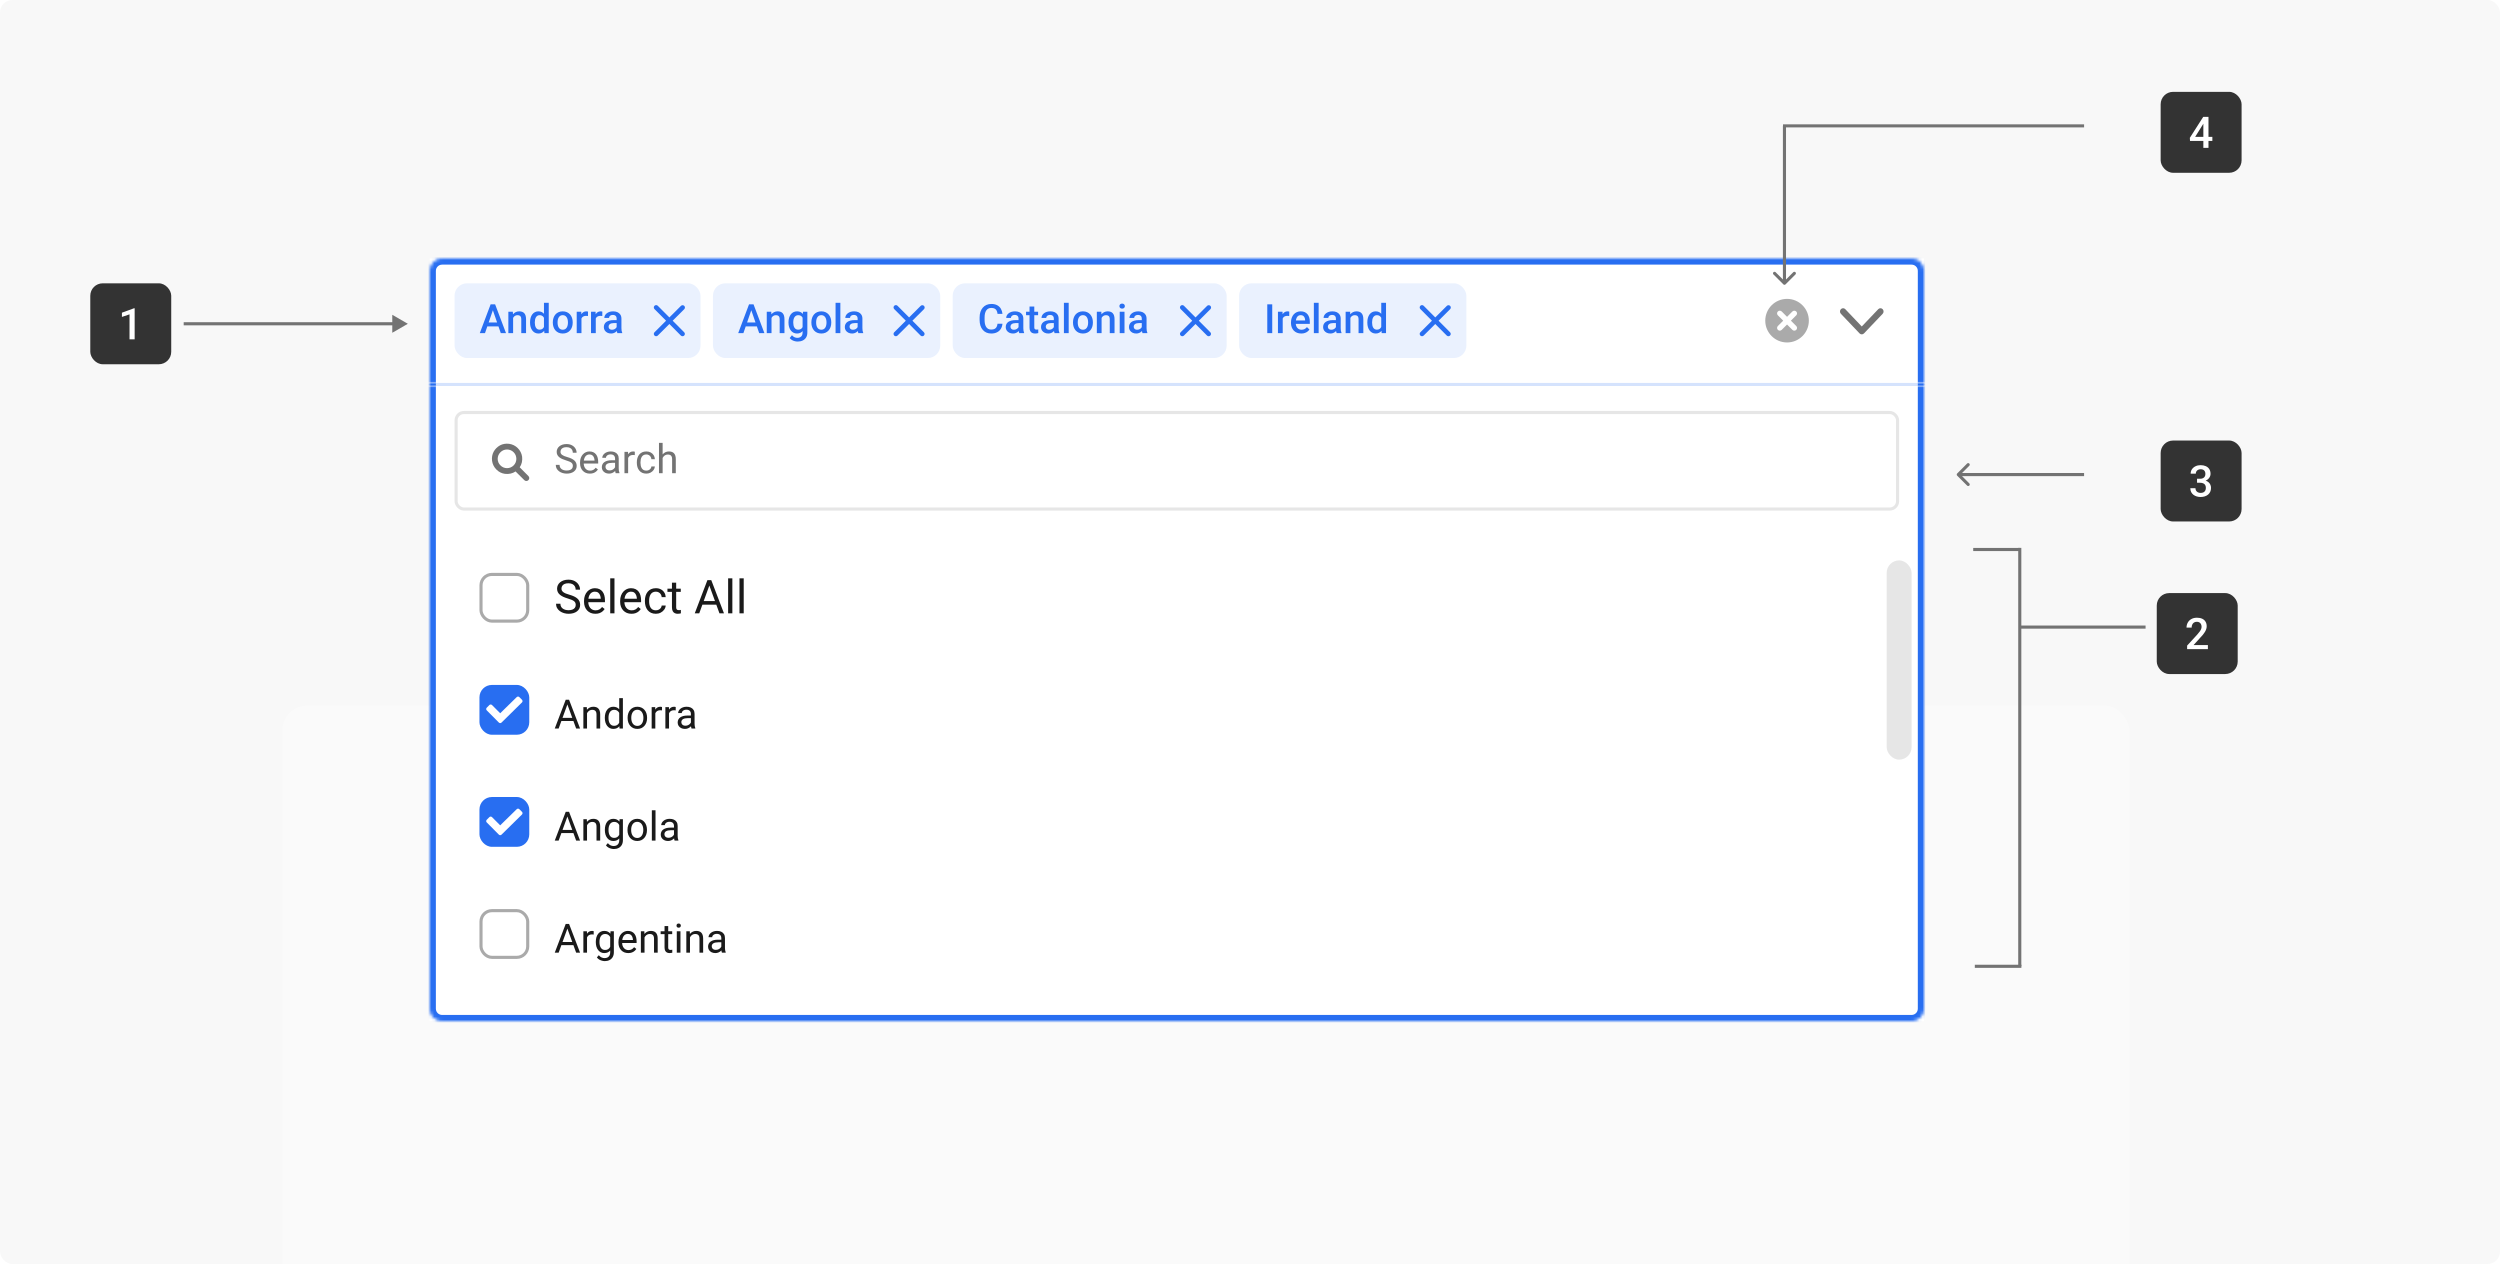 <svg width="803" height="406" viewBox="0 0 803 406" fill="none" xmlns="http://www.w3.org/2000/svg">
<g clip-path="url(#clip0_2851_47256)">
<rect width="803" height="406" rx="4" fill="#F8F8F8"/>
<g opacity="0.33" filter="url(#filter0_dddddd_2851_47256)">
<rect x="90.713" y="40.602" width="593.242" height="324.931" rx="8" fill="white"/>
</g>
<rect width="480" height="245" transform="translate(138.002 83)" fill="white"/>
<mask id="path-3-inside-1_2851_47256" fill="white">
<path d="M138.002 87C138.002 84.791 139.793 83 142.002 83H614.002C616.211 83 618.002 84.791 618.002 87V123H138.002V87Z"/>
</mask>
<path d="M138.002 87C138.002 84.791 139.793 83 142.002 83H614.002C616.211 83 618.002 84.791 618.002 87V123H138.002V87Z" fill="white"/>
<rect x="146.002" y="91" width="79" height="24" rx="4" fill="#EAF1FE"/>
<path d="M158.54 98.989L155.779 107H154.11L157.588 97.758H158.655L158.54 98.989ZM160.851 107L158.083 98.989L157.963 97.758H159.035L162.527 107H160.851ZM160.718 103.572V104.835H155.69V103.572H160.718ZM164.812 101.598V107H163.282V100.132H164.723L164.812 101.598ZM164.539 103.312L164.044 103.306C164.048 102.819 164.116 102.373 164.247 101.966C164.382 101.56 164.568 101.211 164.805 100.919C165.047 100.627 165.334 100.403 165.669 100.246C166.003 100.085 166.375 100.005 166.786 100.005C167.116 100.005 167.414 100.051 167.681 100.145C167.952 100.233 168.182 100.379 168.373 100.583C168.567 100.786 168.716 101.05 168.817 101.376C168.919 101.698 168.969 102.093 168.969 102.563V107H167.433V102.557C167.433 102.227 167.385 101.966 167.287 101.776C167.194 101.581 167.057 101.444 166.875 101.363C166.697 101.279 166.475 101.236 166.208 101.236C165.946 101.236 165.711 101.291 165.504 101.401C165.296 101.511 165.121 101.662 164.977 101.852C164.837 102.042 164.729 102.263 164.653 102.512C164.577 102.762 164.539 103.028 164.539 103.312ZM174.72 105.578V97.25H176.257V107H174.866L174.72 105.578ZM170.252 103.642V103.509C170.252 102.988 170.313 102.514 170.436 102.087C170.559 101.655 170.736 101.285 170.969 100.976C171.202 100.663 171.485 100.424 171.82 100.259C172.154 100.09 172.531 100.005 172.949 100.005C173.364 100.005 173.728 100.085 174.041 100.246C174.354 100.407 174.621 100.638 174.841 100.938C175.061 101.234 175.237 101.59 175.368 102.004C175.499 102.415 175.592 102.872 175.647 103.375V103.801C175.592 104.292 175.499 104.74 175.368 105.146C175.237 105.553 175.061 105.904 174.841 106.2C174.621 106.496 174.352 106.725 174.035 106.886C173.722 107.047 173.356 107.127 172.937 107.127C172.522 107.127 172.148 107.04 171.813 106.867C171.483 106.693 171.202 106.45 170.969 106.137C170.736 105.824 170.559 105.455 170.436 105.032C170.313 104.605 170.252 104.141 170.252 103.642ZM171.781 103.509V103.642C171.781 103.955 171.809 104.247 171.864 104.518C171.923 104.789 172.014 105.028 172.137 105.235C172.26 105.438 172.418 105.599 172.613 105.718C172.812 105.832 173.049 105.889 173.324 105.889C173.671 105.889 173.957 105.813 174.181 105.661C174.405 105.508 174.581 105.303 174.708 105.045C174.839 104.783 174.928 104.491 174.974 104.169V103.02C174.949 102.77 174.896 102.538 174.816 102.322C174.74 102.106 174.636 101.918 174.505 101.757C174.373 101.592 174.211 101.465 174.016 101.376C173.825 101.283 173.599 101.236 173.337 101.236C173.057 101.236 172.82 101.296 172.626 101.414C172.431 101.533 172.27 101.695 172.143 101.903C172.021 102.11 171.93 102.351 171.87 102.626C171.811 102.902 171.781 103.196 171.781 103.509ZM177.564 103.642V103.496C177.564 103.001 177.636 102.542 177.78 102.119C177.924 101.691 178.131 101.321 178.402 101.008C178.677 100.69 179.011 100.445 179.405 100.271C179.803 100.094 180.251 100.005 180.751 100.005C181.254 100.005 181.703 100.094 182.096 100.271C182.494 100.445 182.831 100.69 183.106 101.008C183.381 101.321 183.59 101.691 183.734 102.119C183.878 102.542 183.95 103.001 183.95 103.496V103.642C183.95 104.137 183.878 104.596 183.734 105.02C183.59 105.443 183.381 105.813 183.106 106.13C182.831 106.444 182.496 106.689 182.103 106.867C181.709 107.04 181.263 107.127 180.763 107.127C180.26 107.127 179.809 107.04 179.411 106.867C179.018 106.689 178.684 106.444 178.408 106.13C178.133 105.813 177.924 105.443 177.78 105.02C177.636 104.596 177.564 104.137 177.564 103.642ZM179.094 103.496V103.642C179.094 103.951 179.126 104.243 179.189 104.518C179.253 104.793 179.352 105.034 179.488 105.242C179.623 105.449 179.796 105.612 180.008 105.73C180.22 105.849 180.471 105.908 180.763 105.908C181.047 105.908 181.292 105.849 181.5 105.73C181.711 105.612 181.885 105.449 182.02 105.242C182.156 105.034 182.255 104.793 182.319 104.518C182.386 104.243 182.42 103.951 182.42 103.642V103.496C182.42 103.191 182.386 102.904 182.319 102.633C182.255 102.358 182.154 102.114 182.014 101.903C181.878 101.691 181.705 101.526 181.493 101.408C181.286 101.285 181.038 101.224 180.751 101.224C180.463 101.224 180.213 101.285 180.002 101.408C179.794 101.526 179.623 101.691 179.488 101.903C179.352 102.114 179.253 102.358 179.189 102.633C179.126 102.904 179.094 103.191 179.094 103.496ZM186.768 101.439V107H185.239V100.132H186.698L186.768 101.439ZM188.869 100.087L188.857 101.509C188.764 101.492 188.662 101.48 188.552 101.471C188.446 101.463 188.34 101.458 188.235 101.458C187.972 101.458 187.742 101.497 187.543 101.573C187.344 101.645 187.177 101.75 187.041 101.89C186.91 102.026 186.809 102.191 186.737 102.385C186.665 102.58 186.622 102.798 186.61 103.039L186.26 103.064C186.26 102.633 186.303 102.233 186.387 101.865C186.472 101.497 186.599 101.173 186.768 100.894C186.942 100.614 187.158 100.396 187.416 100.24C187.678 100.083 187.981 100.005 188.323 100.005C188.417 100.005 188.516 100.013 188.622 100.03C188.732 100.047 188.814 100.066 188.869 100.087ZM191.364 101.439V107H189.834V100.132H191.294L191.364 101.439ZM193.465 100.087L193.452 101.509C193.359 101.492 193.258 101.48 193.148 101.471C193.042 101.463 192.936 101.458 192.83 101.458C192.568 101.458 192.337 101.497 192.138 101.573C191.94 101.645 191.772 101.75 191.637 101.89C191.506 102.026 191.404 102.191 191.332 102.385C191.26 102.58 191.218 102.798 191.205 103.039L190.856 103.064C190.856 102.633 190.899 102.233 190.983 101.865C191.068 101.497 191.195 101.173 191.364 100.894C191.538 100.614 191.753 100.396 192.011 100.24C192.274 100.083 192.576 100.005 192.919 100.005C193.012 100.005 193.112 100.013 193.218 100.03C193.328 100.047 193.41 100.066 193.465 100.087ZM198.067 105.623V102.347C198.067 102.102 198.023 101.89 197.934 101.712C197.845 101.535 197.71 101.397 197.528 101.3C197.35 101.202 197.126 101.154 196.855 101.154C196.605 101.154 196.389 101.196 196.207 101.281C196.025 101.365 195.884 101.48 195.782 101.624C195.68 101.767 195.63 101.93 195.63 102.112H194.106C194.106 101.841 194.172 101.579 194.303 101.325C194.434 101.071 194.625 100.845 194.874 100.646C195.124 100.447 195.422 100.291 195.769 100.176C196.116 100.062 196.506 100.005 196.937 100.005C197.454 100.005 197.911 100.092 198.308 100.265C198.71 100.439 199.026 100.701 199.254 101.052C199.487 101.399 199.603 101.835 199.603 102.36V105.413C199.603 105.726 199.624 106.008 199.667 106.257C199.713 106.503 199.779 106.716 199.864 106.898V107H198.296C198.224 106.835 198.167 106.625 198.124 106.372C198.086 106.113 198.067 105.864 198.067 105.623ZM198.289 102.823L198.302 103.769H197.204C196.92 103.769 196.671 103.797 196.455 103.852C196.239 103.902 196.059 103.979 195.915 104.08C195.771 104.182 195.663 104.304 195.592 104.448C195.52 104.592 195.484 104.755 195.484 104.937C195.484 105.119 195.526 105.286 195.611 105.438C195.695 105.587 195.818 105.703 195.979 105.788C196.144 105.872 196.343 105.915 196.575 105.915C196.889 105.915 197.162 105.851 197.394 105.724C197.631 105.593 197.817 105.434 197.953 105.248C198.088 105.058 198.16 104.878 198.169 104.708L198.664 105.388C198.613 105.561 198.526 105.747 198.404 105.946C198.281 106.145 198.12 106.336 197.921 106.518C197.726 106.695 197.492 106.841 197.217 106.956C196.946 107.07 196.633 107.127 196.277 107.127C195.829 107.127 195.429 107.038 195.077 106.86C194.726 106.678 194.451 106.435 194.252 106.13C194.053 105.821 193.954 105.472 193.954 105.083C193.954 104.719 194.022 104.397 194.157 104.118C194.297 103.835 194.5 103.598 194.766 103.407C195.037 103.217 195.367 103.073 195.757 102.976C196.146 102.874 196.59 102.823 197.09 102.823H198.289Z" fill="#286EF1"/>
<path d="M219.756 106.723C220.049 107.015 220.049 107.489 219.756 107.781C219.463 108.073 218.988 108.073 218.695 107.781L215.002 104.071L211.283 107.78C210.99 108.072 210.515 108.072 210.222 107.78C209.93 107.488 209.93 107.014 210.222 106.722L213.943 103.014L210.221 99.277C209.929 98.985 209.929 98.511 210.221 98.219C210.514 97.927 210.989 97.927 211.282 98.219L215.002 101.957L218.721 98.248C219.014 97.956 219.489 97.956 219.782 98.248C220.075 98.54 220.075 99.014 219.782 99.306L216.062 103.014L219.756 106.723Z" fill="#286EF1"/>
<rect x="229.002" y="91" width="73" height="24" rx="4" fill="#EAF1FE"/>
<path d="M241.54 98.989L238.779 107H237.11L240.588 97.758H241.655L241.54 98.989ZM243.851 107L241.083 98.989L240.963 97.758H242.035L245.527 107H243.851ZM243.718 103.572V104.835H238.69V103.572H243.718ZM247.812 101.598V107H246.282V100.132H247.723L247.812 101.598ZM247.539 103.312L247.044 103.306C247.048 102.819 247.116 102.373 247.247 101.966C247.382 101.56 247.568 101.211 247.805 100.919C248.047 100.627 248.334 100.403 248.669 100.246C249.003 100.085 249.375 100.005 249.786 100.005C250.116 100.005 250.414 100.051 250.681 100.145C250.952 100.233 251.182 100.379 251.373 100.583C251.567 100.786 251.716 101.05 251.817 101.376C251.919 101.698 251.969 102.093 251.969 102.563V107H250.433V102.557C250.433 102.227 250.385 101.966 250.287 101.776C250.194 101.581 250.057 101.444 249.875 101.363C249.697 101.279 249.475 101.236 249.208 101.236C248.946 101.236 248.711 101.291 248.504 101.401C248.296 101.511 248.121 101.662 247.977 101.852C247.837 102.042 247.729 102.263 247.653 102.512C247.577 102.762 247.539 103.028 247.539 103.312ZM257.93 100.132H259.32V106.81C259.32 107.427 259.189 107.952 258.927 108.384C258.664 108.815 258.298 109.143 257.828 109.368C257.359 109.596 256.815 109.71 256.197 109.71C255.935 109.71 255.643 109.672 255.321 109.596C255.004 109.52 254.695 109.397 254.394 109.228C254.098 109.063 253.851 108.845 253.652 108.574L254.369 107.673C254.614 107.965 254.885 108.179 255.181 108.314C255.478 108.449 255.789 108.517 256.115 108.517C256.466 108.517 256.764 108.451 257.01 108.32C257.259 108.193 257.452 108.005 257.587 107.755C257.723 107.506 257.79 107.201 257.79 106.841V101.687L257.93 100.132ZM253.264 103.642V103.509C253.264 102.988 253.328 102.514 253.455 102.087C253.582 101.655 253.764 101.285 254.001 100.976C254.238 100.663 254.525 100.424 254.864 100.259C255.203 100.09 255.586 100.005 256.013 100.005C256.457 100.005 256.836 100.085 257.149 100.246C257.467 100.407 257.731 100.638 257.943 100.938C258.154 101.234 258.319 101.59 258.438 102.004C258.56 102.415 258.651 102.872 258.711 103.375V103.801C258.656 104.292 258.563 104.74 258.431 105.146C258.3 105.553 258.127 105.904 257.911 106.2C257.695 106.496 257.428 106.725 257.111 106.886C256.798 107.047 256.428 107.127 256 107.127C255.581 107.127 255.203 107.04 254.864 106.867C254.53 106.693 254.242 106.45 254.001 106.137C253.764 105.824 253.582 105.455 253.455 105.032C253.328 104.605 253.264 104.141 253.264 103.642ZM254.794 103.509V103.642C254.794 103.955 254.824 104.247 254.883 104.518C254.947 104.789 255.042 105.028 255.169 105.235C255.3 105.438 255.465 105.599 255.664 105.718C255.867 105.832 256.106 105.889 256.381 105.889C256.741 105.889 257.035 105.813 257.263 105.661C257.496 105.508 257.674 105.303 257.797 105.045C257.924 104.783 258.012 104.491 258.063 104.169V103.02C258.038 102.77 257.985 102.538 257.905 102.322C257.828 102.106 257.725 101.918 257.594 101.757C257.462 101.592 257.297 101.465 257.098 101.376C256.899 101.283 256.665 101.236 256.394 101.236C256.119 101.236 255.88 101.296 255.677 101.414C255.473 101.533 255.306 101.695 255.175 101.903C255.048 102.11 254.953 102.351 254.889 102.626C254.826 102.902 254.794 103.196 254.794 103.509ZM260.615 103.642V103.496C260.615 103.001 260.687 102.542 260.831 102.119C260.975 101.691 261.182 101.321 261.453 101.008C261.728 100.69 262.062 100.445 262.456 100.271C262.854 100.094 263.302 100.005 263.802 100.005C264.305 100.005 264.754 100.094 265.147 100.271C265.545 100.445 265.881 100.69 266.156 101.008C266.432 101.321 266.641 101.691 266.785 102.119C266.929 102.542 267.001 103.001 267.001 103.496V103.642C267.001 104.137 266.929 104.596 266.785 105.02C266.641 105.443 266.432 105.813 266.156 106.13C265.881 106.444 265.547 106.689 265.154 106.867C264.76 107.04 264.314 107.127 263.814 107.127C263.311 107.127 262.86 107.04 262.462 106.867C262.069 106.689 261.734 106.444 261.459 106.13C261.184 105.813 260.975 105.443 260.831 105.02C260.687 104.596 260.615 104.137 260.615 103.642ZM262.145 103.496V103.642C262.145 103.951 262.177 104.243 262.24 104.518C262.303 104.793 262.403 105.034 262.538 105.242C262.674 105.449 262.847 105.612 263.059 105.73C263.27 105.849 263.522 105.908 263.814 105.908C264.098 105.908 264.343 105.849 264.551 105.73C264.762 105.612 264.936 105.449 265.071 105.242C265.206 105.034 265.306 104.793 265.369 104.518C265.437 104.243 265.471 103.951 265.471 103.642V103.496C265.471 103.191 265.437 102.904 265.369 102.633C265.306 102.358 265.204 102.114 265.065 101.903C264.929 101.691 264.756 101.526 264.544 101.408C264.337 101.285 264.089 101.224 263.802 101.224C263.514 101.224 263.264 101.285 263.052 101.408C262.845 101.526 262.674 101.691 262.538 101.903C262.403 102.114 262.303 102.358 262.24 102.633C262.177 102.904 262.145 103.191 262.145 103.496ZM269.921 97.25V107H268.385V97.25H269.921ZM275.469 105.623V102.347C275.469 102.102 275.424 101.89 275.335 101.712C275.246 101.535 275.111 101.397 274.929 101.3C274.751 101.202 274.527 101.154 274.256 101.154C274.006 101.154 273.791 101.196 273.609 101.281C273.427 101.365 273.285 101.48 273.183 101.624C273.082 101.767 273.031 101.93 273.031 102.112H271.508C271.508 101.841 271.573 101.579 271.704 101.325C271.836 101.071 272.026 100.845 272.276 100.646C272.525 100.447 272.824 100.291 273.171 100.176C273.518 100.062 273.907 100.005 274.339 100.005C274.855 100.005 275.312 100.092 275.71 100.265C276.112 100.439 276.427 100.701 276.656 101.052C276.888 101.399 277.005 101.835 277.005 102.36V105.413C277.005 105.726 277.026 106.008 277.068 106.257C277.115 106.503 277.18 106.716 277.265 106.898V107H275.697C275.625 106.835 275.568 106.625 275.526 106.372C275.488 106.113 275.469 105.864 275.469 105.623ZM275.691 102.823L275.703 103.769H274.605C274.322 103.769 274.072 103.797 273.856 103.852C273.64 103.902 273.461 103.979 273.317 104.08C273.173 104.182 273.065 104.304 272.993 104.448C272.921 104.592 272.885 104.755 272.885 104.937C272.885 105.119 272.927 105.286 273.012 105.438C273.097 105.587 273.219 105.703 273.38 105.788C273.545 105.872 273.744 105.915 273.977 105.915C274.29 105.915 274.563 105.851 274.796 105.724C275.033 105.593 275.219 105.434 275.354 105.248C275.49 105.058 275.562 104.878 275.57 104.708L276.065 105.388C276.014 105.561 275.928 105.747 275.805 105.946C275.682 106.145 275.521 106.336 275.323 106.518C275.128 106.695 274.893 106.841 274.618 106.956C274.347 107.07 274.034 107.127 273.678 107.127C273.23 107.127 272.83 107.038 272.479 106.86C272.128 106.678 271.852 106.435 271.654 106.13C271.455 105.821 271.355 105.472 271.355 105.083C271.355 104.719 271.423 104.397 271.558 104.118C271.698 103.835 271.901 103.598 272.168 103.407C272.439 103.217 272.769 103.073 273.158 102.976C273.547 102.874 273.992 102.823 274.491 102.823H275.691Z" fill="#286EF1"/>
<path d="M296.756 106.723C297.049 107.015 297.049 107.489 296.756 107.781C296.463 108.073 295.988 108.073 295.695 107.781L292.002 104.071L288.283 107.78C287.99 108.072 287.515 108.072 287.222 107.78C286.93 107.488 286.93 107.014 287.222 106.722L290.943 103.014L287.221 99.277C286.929 98.985 286.929 98.511 287.221 98.219C287.514 97.927 287.989 97.927 288.282 98.219L292.002 101.957L295.721 98.248C296.014 97.956 296.489 97.956 296.782 98.248C297.075 98.54 297.075 99.014 296.782 99.306L293.062 103.014L296.756 106.723Z" fill="#286EF1"/>
<rect x="306.002" y="91" width="88" height="24" rx="4" fill="#EAF1FE"/>
<path d="M320.4 103.991H321.987C321.936 104.596 321.767 105.136 321.479 105.61C321.191 106.08 320.787 106.45 320.267 106.721C319.746 106.992 319.114 107.127 318.369 107.127C317.798 107.127 317.283 107.025 316.826 106.822C316.369 106.615 315.978 106.323 315.652 105.946C315.326 105.565 315.077 105.106 314.903 104.569C314.734 104.031 314.649 103.431 314.649 102.766V101.998C314.649 101.334 314.736 100.733 314.909 100.195C315.087 99.658 315.341 99.199 315.671 98.818C316.001 98.433 316.397 98.139 316.858 97.936C317.324 97.732 317.846 97.631 318.426 97.631C319.162 97.631 319.784 97.766 320.292 98.037C320.8 98.308 321.194 98.683 321.473 99.161C321.756 99.639 321.93 100.187 321.993 100.805H320.406C320.364 100.407 320.271 100.066 320.127 99.783C319.988 99.499 319.78 99.283 319.505 99.135C319.23 98.983 318.87 98.907 318.426 98.907C318.062 98.907 317.745 98.974 317.474 99.11C317.203 99.245 316.977 99.444 316.795 99.707C316.613 99.969 316.475 100.293 316.382 100.678C316.293 101.059 316.249 101.494 316.249 101.985V102.766C316.249 103.232 316.289 103.655 316.369 104.036C316.454 104.412 316.581 104.736 316.75 105.007C316.924 105.278 317.144 105.487 317.41 105.635C317.677 105.783 317.997 105.857 318.369 105.857C318.822 105.857 319.188 105.785 319.467 105.642C319.751 105.498 319.964 105.288 320.108 105.013C320.256 104.734 320.354 104.393 320.4 103.991ZM327.154 105.623V102.347C327.154 102.102 327.11 101.89 327.021 101.712C326.932 101.535 326.796 101.397 326.615 101.3C326.437 101.202 326.212 101.154 325.942 101.154C325.692 101.154 325.476 101.196 325.294 101.281C325.112 101.365 324.97 101.48 324.869 101.624C324.767 101.767 324.717 101.93 324.717 102.112H323.193C323.193 101.841 323.259 101.579 323.39 101.325C323.521 101.071 323.712 100.845 323.961 100.646C324.211 100.447 324.509 100.291 324.856 100.176C325.203 100.062 325.593 100.005 326.024 100.005C326.54 100.005 326.997 100.092 327.395 100.265C327.797 100.439 328.113 100.701 328.341 101.052C328.574 101.399 328.69 101.835 328.69 102.36V105.413C328.69 105.726 328.711 106.008 328.754 106.257C328.8 106.503 328.866 106.716 328.95 106.898V107H327.383C327.311 106.835 327.253 106.625 327.211 106.372C327.173 106.113 327.154 105.864 327.154 105.623ZM327.376 102.823L327.389 103.769H326.291C326.007 103.769 325.758 103.797 325.542 103.852C325.326 103.902 325.146 103.979 325.002 104.08C324.858 104.182 324.75 104.304 324.678 104.448C324.607 104.592 324.571 104.755 324.571 104.937C324.571 105.119 324.613 105.286 324.698 105.438C324.782 105.587 324.905 105.703 325.066 105.788C325.231 105.872 325.43 105.915 325.662 105.915C325.976 105.915 326.248 105.851 326.481 105.724C326.718 105.593 326.904 105.434 327.04 105.248C327.175 105.058 327.247 104.878 327.256 104.708L327.751 105.388C327.7 105.561 327.613 105.747 327.49 105.946C327.368 106.145 327.207 106.336 327.008 106.518C326.813 106.695 326.579 106.841 326.303 106.956C326.033 107.07 325.719 107.127 325.364 107.127C324.915 107.127 324.516 107.038 324.164 106.86C323.813 106.678 323.538 106.435 323.339 106.13C323.14 105.821 323.041 105.472 323.041 105.083C323.041 104.719 323.108 104.397 323.244 104.118C323.384 103.835 323.587 103.598 323.853 103.407C324.124 103.217 324.454 103.073 324.844 102.976C325.233 102.874 325.677 102.823 326.177 102.823H327.376ZM333.438 100.132V101.249H329.566V100.132H333.438ZM330.683 98.45H332.213V105.102C332.213 105.314 332.243 105.477 332.302 105.591C332.365 105.701 332.452 105.775 332.562 105.813C332.672 105.851 332.801 105.87 332.949 105.87C333.055 105.87 333.157 105.864 333.254 105.851C333.351 105.838 333.43 105.826 333.489 105.813L333.495 106.981C333.368 107.019 333.22 107.053 333.051 107.083C332.886 107.112 332.696 107.127 332.48 107.127C332.128 107.127 331.817 107.066 331.547 106.943C331.276 106.816 331.064 106.611 330.912 106.327C330.76 106.044 330.683 105.667 330.683 105.197V98.45ZM338.491 105.623V102.347C338.491 102.102 338.447 101.89 338.358 101.712C338.269 101.535 338.133 101.397 337.951 101.3C337.774 101.202 337.549 101.154 337.279 101.154C337.029 101.154 336.813 101.196 336.631 101.281C336.449 101.365 336.307 101.48 336.206 101.624C336.104 101.767 336.053 101.93 336.053 102.112H334.53C334.53 101.841 334.596 101.579 334.727 101.325C334.858 101.071 335.048 100.845 335.298 100.646C335.548 100.447 335.846 100.291 336.193 100.176C336.54 100.062 336.929 100.005 337.361 100.005C337.877 100.005 338.334 100.092 338.732 100.265C339.134 100.439 339.449 100.701 339.678 101.052C339.911 101.399 340.027 101.835 340.027 102.36V105.413C340.027 105.726 340.048 106.008 340.091 106.257C340.137 106.503 340.203 106.716 340.287 106.898V107H338.719C338.648 106.835 338.59 106.625 338.548 106.372C338.51 106.113 338.491 105.864 338.491 105.623ZM338.713 102.823L338.726 103.769H337.628C337.344 103.769 337.094 103.797 336.879 103.852C336.663 103.902 336.483 103.979 336.339 104.08C336.195 104.182 336.087 104.304 336.015 104.448C335.943 104.592 335.907 104.755 335.907 104.937C335.907 105.119 335.95 105.286 336.034 105.438C336.119 105.587 336.242 105.703 336.403 105.788C336.568 105.872 336.767 105.915 336.999 105.915C337.312 105.915 337.585 105.851 337.818 105.724C338.055 105.593 338.241 105.434 338.377 105.248C338.512 105.058 338.584 104.878 338.593 104.708L339.088 105.388C339.037 105.561 338.95 105.747 338.827 105.946C338.705 106.145 338.544 106.336 338.345 106.518C338.15 106.695 337.915 106.841 337.64 106.956C337.37 107.07 337.056 107.127 336.701 107.127C336.252 107.127 335.852 107.038 335.501 106.86C335.15 106.678 334.875 106.435 334.676 106.13C334.477 105.821 334.378 105.472 334.378 105.083C334.378 104.719 334.445 104.397 334.581 104.118C334.72 103.835 334.924 103.598 335.19 103.407C335.461 103.217 335.791 103.073 336.18 102.976C336.57 102.874 337.014 102.823 337.513 102.823H338.713ZM343.264 97.25V107H341.728V97.25H343.264ZM344.648 103.642V103.496C344.648 103.001 344.72 102.542 344.864 102.119C345.008 101.691 345.215 101.321 345.486 101.008C345.761 100.69 346.095 100.445 346.489 100.271C346.887 100.094 347.335 100.005 347.835 100.005C348.338 100.005 348.787 100.094 349.18 100.271C349.578 100.445 349.915 100.69 350.19 101.008C350.465 101.321 350.674 101.691 350.818 102.119C350.962 102.542 351.034 103.001 351.034 103.496V103.642C351.034 104.137 350.962 104.596 350.818 105.02C350.674 105.443 350.465 105.813 350.19 106.13C349.915 106.444 349.58 106.689 349.187 106.867C348.793 107.04 348.347 107.127 347.847 107.127C347.344 107.127 346.893 107.04 346.495 106.867C346.102 106.689 345.767 106.444 345.492 106.13C345.217 105.813 345.008 105.443 344.864 105.02C344.72 104.596 344.648 104.137 344.648 103.642ZM346.178 103.496V103.642C346.178 103.951 346.21 104.243 346.273 104.518C346.337 104.793 346.436 105.034 346.572 105.242C346.707 105.449 346.88 105.612 347.092 105.73C347.304 105.849 347.555 105.908 347.847 105.908C348.131 105.908 348.376 105.849 348.584 105.73C348.795 105.612 348.969 105.449 349.104 105.242C349.24 105.034 349.339 104.793 349.403 104.518C349.47 104.243 349.504 103.951 349.504 103.642V103.496C349.504 103.191 349.47 102.904 349.403 102.633C349.339 102.358 349.238 102.114 349.098 101.903C348.962 101.691 348.789 101.526 348.577 101.408C348.37 101.285 348.122 101.224 347.835 101.224C347.547 101.224 347.297 101.285 347.086 101.408C346.878 101.526 346.707 101.691 346.572 101.903C346.436 102.114 346.337 102.358 346.273 102.633C346.21 102.904 346.178 103.191 346.178 103.496ZM353.833 101.598V107H352.303V100.132H353.744L353.833 101.598ZM353.56 103.312L353.065 103.306C353.069 102.819 353.137 102.373 353.268 101.966C353.404 101.56 353.59 101.211 353.827 100.919C354.068 100.627 354.356 100.403 354.69 100.246C355.024 100.085 355.397 100.005 355.807 100.005C356.137 100.005 356.436 100.051 356.702 100.145C356.973 100.233 357.204 100.379 357.394 100.583C357.589 100.786 357.737 101.05 357.839 101.376C357.94 101.698 357.991 102.093 357.991 102.563V107H356.455V102.557C356.455 102.227 356.406 101.966 356.309 101.776C356.216 101.581 356.078 101.444 355.896 101.363C355.719 101.279 355.496 101.236 355.23 101.236C354.967 101.236 354.733 101.291 354.525 101.401C354.318 101.511 354.142 101.662 353.998 101.852C353.859 102.042 353.751 102.263 353.675 102.512C353.598 102.762 353.56 103.028 353.56 103.312ZM361.19 100.132V107H359.654V100.132H361.19ZM359.552 98.329C359.552 98.096 359.629 97.904 359.781 97.751C359.938 97.595 360.153 97.517 360.428 97.517C360.699 97.517 360.913 97.595 361.07 97.751C361.226 97.904 361.304 98.096 361.304 98.329C361.304 98.558 361.226 98.748 361.07 98.9C360.913 99.053 360.699 99.129 360.428 99.129C360.153 99.129 359.938 99.053 359.781 98.9C359.629 98.748 359.552 98.558 359.552 98.329ZM366.738 105.623V102.347C366.738 102.102 366.694 101.89 366.605 101.712C366.516 101.535 366.38 101.397 366.198 101.3C366.021 101.202 365.796 101.154 365.526 101.154C365.276 101.154 365.06 101.196 364.878 101.281C364.696 101.365 364.554 101.48 364.453 101.624C364.351 101.767 364.301 101.93 364.301 102.112H362.777C362.777 101.841 362.843 101.579 362.974 101.325C363.105 101.071 363.295 100.845 363.545 100.646C363.795 100.447 364.093 100.291 364.44 100.176C364.787 100.062 365.177 100.005 365.608 100.005C366.124 100.005 366.581 100.092 366.979 100.265C367.381 100.439 367.697 100.701 367.925 101.052C368.158 101.399 368.274 101.835 368.274 102.36V105.413C368.274 105.726 368.295 106.008 368.338 106.257C368.384 106.503 368.45 106.716 368.534 106.898V107H366.967C366.895 106.835 366.837 106.625 366.795 106.372C366.757 106.113 366.738 105.864 366.738 105.623ZM366.96 102.823L366.973 103.769H365.875C365.591 103.769 365.342 103.797 365.126 103.852C364.91 103.902 364.73 103.979 364.586 104.08C364.442 104.182 364.334 104.304 364.262 104.448C364.191 104.592 364.155 104.755 364.155 104.937C364.155 105.119 364.197 105.286 364.281 105.438C364.366 105.587 364.489 105.703 364.65 105.788C364.815 105.872 365.014 105.915 365.246 105.915C365.559 105.915 365.832 105.851 366.065 105.724C366.302 105.593 366.488 105.434 366.624 105.248C366.759 105.058 366.831 104.878 366.84 104.708L367.335 105.388C367.284 105.561 367.197 105.747 367.074 105.946C366.952 106.145 366.791 106.336 366.592 106.518C366.397 106.695 366.163 106.841 365.887 106.956C365.617 107.07 365.303 107.127 364.948 107.127C364.499 107.127 364.1 107.038 363.748 106.86C363.397 106.678 363.122 106.435 362.923 106.13C362.724 105.821 362.625 105.472 362.625 105.083C362.625 104.719 362.692 104.397 362.828 104.118C362.968 103.835 363.171 103.598 363.437 103.407C363.708 103.217 364.038 103.073 364.427 102.976C364.817 102.874 365.261 102.823 365.76 102.823H366.96Z" fill="#286EF1"/>
<path d="M388.756 106.723C389.049 107.015 389.049 107.489 388.756 107.781C388.463 108.073 387.988 108.073 387.695 107.781L384.002 104.071L380.283 107.78C379.99 108.072 379.515 108.072 379.222 107.78C378.93 107.488 378.93 107.014 379.222 106.722L382.943 103.014L379.221 99.277C378.929 98.985 378.929 98.511 379.221 98.219C379.514 97.927 379.989 97.927 380.282 98.219L384.002 101.957L387.721 98.248C388.014 97.956 388.489 97.956 388.782 98.248C389.075 98.54 389.075 99.014 388.782 99.306L385.062 103.014L388.756 106.723Z" fill="#286EF1"/>
<rect x="398.002" y="91" width="73" height="24" rx="4" fill="#EAF1FE"/>
<path d="M408.642 97.758V107H407.049V97.758H408.642ZM412.007 101.439V107H410.477V100.132H411.937L412.007 101.439ZM414.108 100.087L414.095 101.509C414.002 101.492 413.9 101.48 413.79 101.471C413.684 101.463 413.579 101.458 413.473 101.458C413.211 101.458 412.98 101.497 412.781 101.573C412.582 101.645 412.415 101.75 412.28 101.89C412.148 102.026 412.047 102.191 411.975 102.385C411.903 102.58 411.861 102.798 411.848 103.039L411.499 103.064C411.499 102.633 411.541 102.233 411.626 101.865C411.71 101.497 411.837 101.173 412.007 100.894C412.18 100.614 412.396 100.396 412.654 100.24C412.916 100.083 413.219 100.005 413.562 100.005C413.655 100.005 413.754 100.013 413.86 100.03C413.97 100.047 414.053 100.066 414.108 100.087ZM417.967 107.127C417.459 107.127 417 107.044 416.59 106.879C416.183 106.71 415.836 106.475 415.549 106.175C415.265 105.874 415.047 105.521 414.895 105.115C414.742 104.708 414.666 104.271 414.666 103.801V103.547C414.666 103.009 414.745 102.523 414.901 102.087C415.058 101.651 415.276 101.279 415.555 100.97C415.834 100.657 416.164 100.417 416.545 100.252C416.926 100.087 417.339 100.005 417.783 100.005C418.274 100.005 418.703 100.087 419.072 100.252C419.44 100.417 419.744 100.65 419.986 100.951C420.231 101.247 420.413 101.6 420.531 102.011C420.654 102.421 420.716 102.874 420.716 103.369V104.023H415.409V102.925H419.205V102.804C419.196 102.529 419.141 102.271 419.04 102.03C418.942 101.789 418.792 101.594 418.589 101.446C418.386 101.298 418.115 101.224 417.777 101.224C417.523 101.224 417.296 101.279 417.097 101.389C416.903 101.494 416.74 101.649 416.609 101.852C416.477 102.055 416.376 102.301 416.304 102.588C416.236 102.872 416.202 103.191 416.202 103.547V103.801C416.202 104.101 416.243 104.381 416.323 104.639C416.408 104.893 416.53 105.115 416.691 105.305C416.852 105.496 417.047 105.646 417.275 105.756C417.504 105.862 417.764 105.915 418.056 105.915C418.424 105.915 418.752 105.84 419.04 105.692C419.328 105.544 419.577 105.335 419.789 105.064L420.595 105.845C420.447 106.061 420.254 106.268 420.017 106.467C419.78 106.661 419.49 106.82 419.148 106.943C418.809 107.066 418.416 107.127 417.967 107.127ZM423.547 97.25V107H422.01V97.25H423.547ZM429.094 105.623V102.347C429.094 102.102 429.05 101.89 428.961 101.712C428.872 101.535 428.737 101.397 428.555 101.3C428.377 101.202 428.153 101.154 427.882 101.154C427.632 101.154 427.417 101.196 427.235 101.281C427.053 101.365 426.911 101.48 426.809 101.624C426.708 101.767 426.657 101.93 426.657 102.112H425.134C425.134 101.841 425.199 101.579 425.33 101.325C425.462 101.071 425.652 100.845 425.902 100.646C426.151 100.447 426.45 100.291 426.797 100.176C427.144 100.062 427.533 100.005 427.965 100.005C428.481 100.005 428.938 100.092 429.336 100.265C429.738 100.439 430.053 100.701 430.281 101.052C430.514 101.399 430.631 101.835 430.631 102.36V105.413C430.631 105.726 430.652 106.008 430.694 106.257C430.741 106.503 430.806 106.716 430.891 106.898V107H429.323C429.251 106.835 429.194 106.625 429.152 106.372C429.114 106.113 429.094 105.864 429.094 105.623ZM429.317 102.823L429.329 103.769H428.231C427.948 103.769 427.698 103.797 427.482 103.852C427.266 103.902 427.087 103.979 426.943 104.08C426.799 104.182 426.691 104.304 426.619 104.448C426.547 104.592 426.511 104.755 426.511 104.937C426.511 105.119 426.553 105.286 426.638 105.438C426.723 105.587 426.845 105.703 427.006 105.788C427.171 105.872 427.37 105.915 427.603 105.915C427.916 105.915 428.189 105.851 428.422 105.724C428.659 105.593 428.845 105.434 428.98 105.248C429.116 105.058 429.188 104.878 429.196 104.708L429.691 105.388C429.64 105.561 429.554 105.747 429.431 105.946C429.308 106.145 429.147 106.336 428.948 106.518C428.754 106.695 428.519 106.841 428.244 106.956C427.973 107.07 427.66 107.127 427.304 107.127C426.856 107.127 426.456 107.038 426.105 106.86C425.753 106.678 425.478 106.435 425.28 106.13C425.081 105.821 424.981 105.472 424.981 105.083C424.981 104.719 425.049 104.397 425.184 104.118C425.324 103.835 425.527 103.598 425.794 103.407C426.065 103.217 426.395 103.073 426.784 102.976C427.173 102.874 427.618 102.823 428.117 102.823H429.317ZM433.747 101.598V107H432.218V100.132H433.658L433.747 101.598ZM433.474 103.312L432.979 103.306C432.983 102.819 433.051 102.373 433.182 101.966C433.318 101.56 433.504 101.211 433.741 100.919C433.982 100.627 434.27 100.403 434.604 100.246C434.939 100.085 435.311 100.005 435.721 100.005C436.052 100.005 436.35 100.051 436.616 100.145C436.887 100.233 437.118 100.379 437.308 100.583C437.503 100.786 437.651 101.05 437.753 101.376C437.854 101.698 437.905 102.093 437.905 102.563V107H436.369V102.557C436.369 102.227 436.32 101.966 436.223 101.776C436.13 101.581 435.992 101.444 435.81 101.363C435.633 101.279 435.41 101.236 435.144 101.236C434.881 101.236 434.647 101.291 434.439 101.401C434.232 101.511 434.056 101.662 433.912 101.852C433.773 102.042 433.665 102.263 433.589 102.512C433.512 102.762 433.474 103.028 433.474 103.312ZM443.656 105.578V97.25H445.192V107H443.802L443.656 105.578ZM439.187 103.642V103.509C439.187 102.988 439.249 102.514 439.371 102.087C439.494 101.655 439.672 101.285 439.905 100.976C440.137 100.663 440.421 100.424 440.755 100.259C441.089 100.09 441.466 100.005 441.885 100.005C442.3 100.005 442.664 100.085 442.977 100.246C443.29 100.407 443.557 100.638 443.777 100.938C443.997 101.234 444.172 101.59 444.303 102.004C444.435 102.415 444.528 102.872 444.583 103.375V103.801C444.528 104.292 444.435 104.74 444.303 105.146C444.172 105.553 443.997 105.904 443.777 106.2C443.557 106.496 443.288 106.725 442.97 106.886C442.657 107.047 442.291 107.127 441.872 107.127C441.458 107.127 441.083 107.04 440.749 106.867C440.419 106.693 440.137 106.45 439.905 106.137C439.672 105.824 439.494 105.455 439.371 105.032C439.249 104.605 439.187 104.141 439.187 103.642ZM440.717 103.509V103.642C440.717 103.955 440.745 104.247 440.8 104.518C440.859 104.789 440.95 105.028 441.073 105.235C441.195 105.438 441.354 105.599 441.549 105.718C441.747 105.832 441.984 105.889 442.26 105.889C442.607 105.889 442.892 105.813 443.116 105.661C443.341 105.508 443.516 105.303 443.643 105.045C443.774 104.783 443.863 104.491 443.91 104.169V103.02C443.885 102.77 443.832 102.538 443.751 102.322C443.675 102.106 443.571 101.918 443.44 101.757C443.309 101.592 443.146 101.465 442.951 101.376C442.761 101.283 442.535 101.236 442.272 101.236C441.993 101.236 441.756 101.296 441.561 101.414C441.367 101.533 441.206 101.695 441.079 101.903C440.956 102.11 440.865 102.351 440.806 102.626C440.747 102.902 440.717 103.196 440.717 103.509Z" fill="#286EF1"/>
<path d="M465.756 106.723C466.049 107.015 466.049 107.489 465.756 107.781C465.463 108.073 464.988 108.073 464.695 107.781L461.002 104.071L457.283 107.78C456.99 108.072 456.515 108.072 456.222 107.78C455.93 107.488 455.93 107.014 456.222 106.722L459.943 103.014L456.221 99.277C455.929 98.985 455.929 98.511 456.221 98.219C456.514 97.927 456.989 97.927 457.282 98.219L461.002 101.957L464.721 98.248C465.014 97.956 465.489 97.956 465.782 98.248C466.075 98.54 466.075 99.014 465.782 99.306L462.062 103.014L465.756 106.723Z" fill="#286EF1"/>
<path fill-rule="evenodd" clip-rule="evenodd" d="M581.002 103C581.002 106.866 577.868 110 574.002 110C570.136 110 567.002 106.866 567.002 103C567.002 99.134 570.136 96 574.002 96C577.868 96 581.002 99.134 581.002 103ZM576.954 100.048C577.295 100.39 577.295 100.944 576.954 101.285L575.239 103L576.954 104.715C577.295 105.056 577.295 105.61 576.954 105.952C576.612 106.294 576.058 106.294 575.716 105.952L574.002 104.237L572.287 105.952C571.945 106.294 571.391 106.294 571.05 105.952C570.708 105.61 570.708 105.056 571.05 104.715L572.764 103L571.05 101.285C570.708 100.944 570.708 100.39 571.05 100.048C571.391 99.706 571.945 99.706 572.287 100.048L574.002 101.763L575.716 100.048C576.058 99.706 576.612 99.706 576.954 100.048Z" fill="#AAAAAA"/>
<path d="M598.001 107.4C597.745 107.4 597.489 107.297 597.294 107.092L591.295 100.792C590.904 100.382 590.904 99.718 591.295 99.308C591.685 98.897 592.318 98.897 592.709 99.308L598.001 104.867L603.295 99.308C603.685 98.898 604.318 98.898 604.709 99.308C605.099 99.719 605.099 100.383 604.709 100.793L598.709 107.093C598.514 107.298 598.257 107.4 598.001 107.4Z" fill="#737373"/>
<path d="M136.002 87C136.002 83.686 138.688 81 142.002 81H614.002C617.315 81 620.002 83.686 620.002 87H616.002C616.002 85.895 615.106 85 614.002 85H142.002C140.897 85 140.002 85.895 140.002 87H136.002ZM618.002 123H138.002H618.002ZM136.002 123V87C136.002 83.686 138.688 81 142.002 81V85C140.897 85 140.002 85.895 140.002 87V123H136.002ZM614.002 81C617.315 81 620.002 83.686 620.002 87V123H616.002V87C616.002 85.895 615.106 85 614.002 85V81Z" fill="#286EF1" mask="url(#path-3-inside-1_2851_47256)"/>
<mask id="path-19-inside-2_2851_47256" fill="white">
<path d="M138.002 123H618.002V124H138.002V123Z"/>
</mask>
<path d="M138.002 123H618.002V124H138.002V123Z" fill="#D5E3FD"/>
<path d="M616.002 123V124H620.002V123H616.002ZM140.002 124V123H136.002V124H140.002Z" fill="#286EF1" mask="url(#path-19-inside-2_2851_47256)"/>
<mask id="path-21-inside-3_2851_47256" fill="white">
<path d="M138.002 124H618.002V324C618.002 326.209 616.211 328 614.002 328H142.002C139.793 328 138.002 326.209 138.002 324V124Z"/>
</mask>
<path d="M138.002 124H618.002V324C618.002 326.209 616.211 328 614.002 328H142.002C139.793 328 138.002 326.209 138.002 324V124Z" fill="white"/>
<rect x="146.502" y="132.5" width="463" height="31" rx="2.5" fill="white" stroke="#E6E6E6"/>
<path d="M184 149.664C184 149.448 183.966 149.258 183.899 149.093C183.835 148.924 183.721 148.771 183.556 148.636C183.395 148.5 183.171 148.371 182.883 148.249C182.6 148.126 182.24 148.001 181.804 147.874C181.347 147.739 180.934 147.588 180.566 147.423C180.198 147.254 179.883 147.062 179.62 146.846C179.358 146.63 179.157 146.382 179.017 146.103C178.878 145.824 178.808 145.504 178.808 145.145C178.808 144.785 178.882 144.453 179.03 144.148C179.178 143.843 179.39 143.579 179.665 143.354C179.944 143.126 180.276 142.948 180.661 142.821C181.046 142.694 181.476 142.631 181.95 142.631C182.644 142.631 183.232 142.764 183.715 143.031C184.201 143.293 184.572 143.638 184.825 144.065C185.079 144.489 185.206 144.941 185.206 145.424H183.988C183.988 145.077 183.913 144.77 183.765 144.503C183.617 144.233 183.393 144.021 183.093 143.869C182.792 143.712 182.411 143.634 181.95 143.634C181.514 143.634 181.154 143.699 180.871 143.831C180.587 143.962 180.376 144.139 180.236 144.364C180.101 144.588 180.033 144.844 180.033 145.132C180.033 145.326 180.073 145.504 180.154 145.665C180.238 145.822 180.367 145.968 180.541 146.103C180.719 146.238 180.943 146.363 181.214 146.478C181.489 146.592 181.817 146.702 182.198 146.808C182.722 146.956 183.175 147.121 183.556 147.303C183.937 147.485 184.25 147.69 184.495 147.918C184.745 148.143 184.929 148.399 185.048 148.687C185.17 148.97 185.232 149.292 185.232 149.651C185.232 150.028 185.156 150.369 185.003 150.673C184.851 150.978 184.633 151.238 184.349 151.454C184.066 151.67 183.725 151.837 183.327 151.956C182.934 152.07 182.494 152.127 182.007 152.127C181.58 152.127 181.159 152.068 180.744 151.949C180.333 151.831 179.959 151.653 179.62 151.416C179.286 151.179 179.017 150.887 178.814 150.54C178.615 150.189 178.516 149.783 178.516 149.321H179.735C179.735 149.639 179.796 149.912 179.919 150.14C180.041 150.364 180.209 150.551 180.42 150.699C180.636 150.847 180.879 150.957 181.15 151.029C181.425 151.097 181.711 151.13 182.007 151.13C182.434 151.13 182.796 151.071 183.093 150.953C183.389 150.834 183.613 150.665 183.765 150.445C183.922 150.225 184 149.965 184 149.664ZM189.466 152.127C188.987 152.127 188.554 152.047 188.164 151.886C187.779 151.721 187.447 151.49 187.168 151.194C186.893 150.898 186.681 150.546 186.533 150.14C186.385 149.734 186.311 149.29 186.311 148.807V148.541C186.311 147.982 186.393 147.485 186.558 147.049C186.723 146.609 186.948 146.236 187.231 145.932C187.515 145.627 187.836 145.396 188.196 145.24C188.556 145.083 188.928 145.005 189.313 145.005C189.804 145.005 190.227 145.09 190.583 145.259C190.942 145.428 191.237 145.665 191.465 145.97C191.694 146.27 191.863 146.626 191.973 147.036C192.083 147.442 192.138 147.887 192.138 148.369V148.896H187.009V147.938H190.964V147.849C190.947 147.544 190.883 147.248 190.773 146.96C190.667 146.672 190.498 146.435 190.265 146.249C190.033 146.063 189.715 145.97 189.313 145.97C189.047 145.97 188.801 146.027 188.577 146.141C188.353 146.251 188.16 146.416 187.999 146.636C187.838 146.856 187.714 147.125 187.625 147.442C187.536 147.76 187.491 148.126 187.491 148.541V148.807C187.491 149.133 187.536 149.44 187.625 149.728C187.718 150.011 187.851 150.261 188.025 150.477C188.202 150.692 188.416 150.862 188.666 150.984C188.92 151.107 189.207 151.168 189.529 151.168C189.944 151.168 190.295 151.084 190.583 150.915C190.871 150.745 191.122 150.519 191.338 150.235L192.049 150.8C191.901 151.025 191.713 151.238 191.484 151.441C191.256 151.645 190.974 151.81 190.64 151.937C190.31 152.063 189.918 152.127 189.466 152.127ZM197.559 150.826V147.29C197.559 147.019 197.504 146.784 197.394 146.585C197.288 146.382 197.127 146.226 196.911 146.116C196.696 146.006 196.429 145.951 196.112 145.951C195.815 145.951 195.555 146.001 195.331 146.103C195.111 146.205 194.937 146.338 194.81 146.503C194.688 146.668 194.626 146.846 194.626 147.036H193.452C193.452 146.791 193.515 146.547 193.642 146.306C193.769 146.065 193.951 145.847 194.188 145.652C194.429 145.453 194.717 145.297 195.052 145.183C195.39 145.064 195.767 145.005 196.181 145.005C196.681 145.005 197.121 145.09 197.502 145.259C197.887 145.428 198.187 145.684 198.403 146.027C198.623 146.365 198.733 146.791 198.733 147.303V150.502C198.733 150.73 198.752 150.974 198.79 151.232C198.833 151.49 198.894 151.712 198.974 151.898V152H197.749C197.69 151.865 197.643 151.685 197.61 151.46C197.576 151.232 197.559 151.02 197.559 150.826ZM197.762 147.836L197.775 148.661H196.588C196.253 148.661 195.955 148.689 195.693 148.744C195.43 148.794 195.21 148.873 195.032 148.979C194.855 149.084 194.719 149.218 194.626 149.378C194.533 149.535 194.487 149.719 194.487 149.931C194.487 150.146 194.535 150.343 194.633 150.521C194.73 150.699 194.876 150.84 195.071 150.946C195.269 151.048 195.513 151.099 195.801 151.099C196.16 151.099 196.478 151.022 196.753 150.87C197.028 150.718 197.246 150.532 197.406 150.312C197.572 150.091 197.66 149.878 197.673 149.67L198.175 150.235C198.145 150.413 198.065 150.61 197.933 150.826C197.802 151.042 197.627 151.249 197.406 151.448C197.191 151.642 196.933 151.805 196.632 151.937C196.336 152.063 196.002 152.127 195.629 152.127C195.164 152.127 194.755 152.036 194.404 151.854C194.057 151.672 193.786 151.429 193.592 151.124C193.401 150.815 193.306 150.47 193.306 150.089C193.306 149.721 193.378 149.397 193.522 149.118C193.666 148.835 193.873 148.6 194.144 148.414C194.415 148.223 194.74 148.079 195.121 147.982C195.502 147.885 195.927 147.836 196.397 147.836H197.762ZM201.755 146.211V152H200.58V145.132H201.723L201.755 146.211ZM203.9 145.094L203.894 146.186C203.796 146.164 203.703 146.152 203.615 146.147C203.53 146.139 203.433 146.135 203.323 146.135C203.052 146.135 202.813 146.177 202.605 146.262C202.398 146.346 202.222 146.465 202.078 146.617C201.934 146.77 201.82 146.951 201.736 147.163C201.655 147.37 201.602 147.599 201.577 147.849L201.247 148.039C201.247 147.624 201.287 147.235 201.367 146.871C201.452 146.507 201.581 146.186 201.755 145.906C201.928 145.623 202.148 145.403 202.415 145.246C202.686 145.085 203.007 145.005 203.38 145.005C203.464 145.005 203.562 145.015 203.672 145.037C203.782 145.054 203.858 145.073 203.9 145.094ZM207.607 151.162C207.886 151.162 208.145 151.105 208.382 150.991C208.619 150.876 208.813 150.72 208.966 150.521C209.118 150.318 209.205 150.087 209.226 149.829H210.343C210.322 150.235 210.184 150.614 209.93 150.965C209.681 151.312 209.353 151.594 208.947 151.81C208.54 152.021 208.094 152.127 207.607 152.127C207.091 152.127 206.64 152.036 206.255 151.854C205.874 151.672 205.557 151.422 205.303 151.105C205.053 150.788 204.865 150.424 204.738 150.013C204.615 149.598 204.554 149.16 204.554 148.699V148.433C204.554 147.971 204.615 147.535 204.738 147.125C204.865 146.71 205.053 146.344 205.303 146.027C205.557 145.709 205.874 145.46 206.255 145.278C206.64 145.096 207.091 145.005 207.607 145.005C208.145 145.005 208.614 145.115 209.016 145.335C209.418 145.551 209.734 145.847 209.962 146.224C210.195 146.596 210.322 147.019 210.343 147.493H209.226C209.205 147.21 209.124 146.954 208.985 146.725C208.849 146.497 208.663 146.315 208.426 146.179C208.193 146.04 207.92 145.97 207.607 145.97C207.247 145.97 206.945 146.042 206.699 146.186C206.458 146.325 206.266 146.516 206.122 146.757C205.982 146.994 205.881 147.258 205.817 147.55C205.758 147.838 205.728 148.132 205.728 148.433V148.699C205.728 149 205.758 149.296 205.817 149.588C205.876 149.88 205.976 150.144 206.115 150.381C206.259 150.618 206.452 150.809 206.693 150.953C206.939 151.092 207.243 151.162 207.607 151.162ZM212.838 142.25V152H211.663V142.25H212.838ZM212.558 148.306L212.07 148.287C212.074 147.817 212.144 147.383 212.279 146.985C212.414 146.583 212.605 146.234 212.85 145.938C213.096 145.642 213.388 145.413 213.726 145.252C214.069 145.087 214.448 145.005 214.863 145.005C215.201 145.005 215.506 145.051 215.777 145.145C216.047 145.233 216.278 145.377 216.469 145.576C216.663 145.775 216.811 146.033 216.913 146.351C217.014 146.664 217.065 147.047 217.065 147.5V152H215.885V147.487C215.885 147.127 215.832 146.839 215.726 146.624C215.62 146.403 215.466 146.245 215.262 146.147C215.059 146.046 214.81 145.995 214.513 145.995C214.221 145.995 213.955 146.056 213.714 146.179C213.477 146.302 213.271 146.471 213.098 146.687C212.929 146.903 212.795 147.15 212.698 147.43C212.605 147.705 212.558 147.997 212.558 148.306Z" fill="#737373"/>
<path d="M169.72 152.906C169.908 153.094 170.002 153.312 170.002 153.562C170.002 153.812 169.908 154.031 169.72 154.219C169.533 154.406 169.314 154.5 169.064 154.5C168.814 154.5 168.595 154.406 168.408 154.219L165.595 151.43C164.627 152.086 163.494 152.344 162.197 152.203C161.103 152.047 160.181 151.578 159.431 150.797C158.666 150.031 158.205 149.102 158.049 148.008C157.924 146.93 158.095 145.953 158.564 145.078C159.049 144.219 159.72 143.547 160.58 143.062C161.455 142.594 162.431 142.422 163.51 142.547C164.603 142.703 165.533 143.164 166.299 143.93C167.064 144.68 167.533 145.602 167.705 146.695C167.845 147.992 167.588 149.125 166.931 150.094L169.72 152.906ZM159.853 147.375C159.869 148.219 160.166 148.922 160.744 149.484C161.306 150.062 162.01 150.359 162.853 150.375C163.697 150.359 164.408 150.062 164.986 149.484C165.549 148.922 165.838 148.219 165.853 147.375C165.838 146.531 165.549 145.828 164.986 145.266C164.408 144.688 163.697 144.391 162.853 144.375C162.01 144.391 161.306 144.688 160.744 145.266C160.166 145.828 159.869 146.531 159.853 147.375Z" fill="#737373"/>
<rect x="154.502" y="184.5" width="15" height="15" rx="3.5" fill="white"/>
<rect x="154.502" y="184.5" width="15" height="15" rx="3.5" stroke="#AAAAAA"/>
<path d="M184.923 194.305C184.923 194.056 184.884 193.836 184.806 193.646C184.733 193.45 184.601 193.274 184.41 193.118C184.225 192.962 183.966 192.813 183.634 192.671C183.307 192.53 182.892 192.386 182.389 192.239C181.862 192.083 181.385 191.91 180.961 191.719C180.536 191.524 180.172 191.302 179.869 191.053C179.567 190.804 179.335 190.518 179.174 190.196C179.012 189.874 178.932 189.505 178.932 189.09C178.932 188.675 179.017 188.292 179.188 187.94C179.359 187.588 179.603 187.283 179.921 187.024C180.243 186.761 180.626 186.556 181.071 186.409C181.515 186.263 182.01 186.189 182.557 186.189C183.358 186.189 184.037 186.343 184.594 186.651C185.155 186.954 185.582 187.352 185.875 187.845C186.168 188.333 186.315 188.855 186.315 189.412H184.908C184.908 189.012 184.823 188.658 184.652 188.35C184.481 188.038 184.222 187.793 183.876 187.618C183.529 187.437 183.09 187.347 182.557 187.347C182.054 187.347 181.639 187.422 181.312 187.574C180.985 187.725 180.741 187.93 180.58 188.189C180.424 188.448 180.345 188.743 180.345 189.075C180.345 189.3 180.392 189.505 180.485 189.69C180.582 189.871 180.731 190.04 180.931 190.196C181.136 190.352 181.395 190.496 181.708 190.628C182.025 190.76 182.404 190.887 182.843 191.009C183.448 191.18 183.971 191.37 184.41 191.58C184.85 191.79 185.211 192.027 185.494 192.291C185.782 192.549 185.995 192.845 186.132 193.177C186.273 193.504 186.344 193.875 186.344 194.29C186.344 194.725 186.256 195.118 186.08 195.469C185.905 195.821 185.653 196.121 185.326 196.37C184.999 196.619 184.606 196.812 184.147 196.949C183.693 197.081 183.185 197.146 182.623 197.146C182.13 197.146 181.644 197.078 181.166 196.941C180.692 196.805 180.26 196.6 179.869 196.326C179.484 196.053 179.174 195.716 178.939 195.315C178.71 194.91 178.595 194.441 178.595 193.909H180.001C180.001 194.275 180.072 194.59 180.214 194.854C180.355 195.113 180.548 195.328 180.792 195.499C181.041 195.669 181.322 195.796 181.635 195.879C181.952 195.958 182.281 195.997 182.623 195.997C183.116 195.997 183.534 195.928 183.876 195.792C184.218 195.655 184.476 195.459 184.652 195.206C184.833 194.952 184.923 194.651 184.923 194.305ZM191.229 197.146C190.677 197.146 190.177 197.054 189.728 196.868C189.283 196.678 188.9 196.412 188.578 196.07C188.26 195.728 188.016 195.323 187.845 194.854C187.675 194.385 187.589 193.873 187.589 193.316V193.008C187.589 192.364 187.684 191.79 187.875 191.287C188.065 190.779 188.324 190.35 188.651 189.998C188.978 189.646 189.349 189.38 189.764 189.2C190.179 189.019 190.609 188.929 191.053 188.929C191.62 188.929 192.108 189.026 192.518 189.222C192.933 189.417 193.273 189.69 193.536 190.042C193.8 190.389 193.995 190.799 194.122 191.272C194.249 191.741 194.313 192.254 194.313 192.811V193.418H188.395V192.312H192.958V192.21C192.938 191.858 192.865 191.517 192.738 191.185C192.616 190.853 192.421 190.579 192.152 190.364C191.884 190.149 191.517 190.042 191.053 190.042C190.746 190.042 190.463 190.108 190.204 190.24C189.945 190.367 189.723 190.557 189.537 190.811C189.352 191.065 189.208 191.375 189.105 191.741C189.003 192.107 188.951 192.53 188.951 193.008V193.316C188.951 193.692 189.003 194.046 189.105 194.378C189.213 194.705 189.366 194.993 189.567 195.242C189.772 195.491 190.018 195.687 190.306 195.828C190.599 195.97 190.931 196.041 191.302 196.041C191.781 196.041 192.186 195.943 192.518 195.748C192.85 195.552 193.141 195.291 193.39 194.964L194.21 195.616C194.039 195.875 193.822 196.121 193.558 196.355C193.295 196.59 192.97 196.78 192.584 196.927C192.203 197.073 191.752 197.146 191.229 197.146ZM197.367 185.75V197H196.005V185.75H197.367ZM202.831 197.146C202.279 197.146 201.779 197.054 201.329 196.868C200.885 196.678 200.502 196.412 200.179 196.07C199.862 195.728 199.618 195.323 199.447 194.854C199.276 194.385 199.191 193.873 199.191 193.316V193.008C199.191 192.364 199.286 191.79 199.476 191.287C199.667 190.779 199.926 190.35 200.253 189.998C200.58 189.646 200.951 189.38 201.366 189.2C201.781 189.019 202.211 188.929 202.655 188.929C203.221 188.929 203.71 189.026 204.12 189.222C204.535 189.417 204.874 189.69 205.138 190.042C205.402 190.389 205.597 190.799 205.724 191.272C205.851 191.741 205.914 192.254 205.914 192.811V193.418H199.996V192.312H204.559V192.21C204.54 191.858 204.467 191.517 204.34 191.185C204.218 190.853 204.022 190.579 203.754 190.364C203.485 190.149 203.119 190.042 202.655 190.042C202.347 190.042 202.064 190.108 201.805 190.24C201.547 190.367 201.324 190.557 201.139 190.811C200.953 191.065 200.809 191.375 200.707 191.741C200.604 192.107 200.553 192.53 200.553 193.008V193.316C200.553 193.692 200.604 194.046 200.707 194.378C200.814 194.705 200.968 194.993 201.168 195.242C201.373 195.491 201.62 195.687 201.908 195.828C202.201 195.97 202.533 196.041 202.904 196.041C203.383 196.041 203.788 195.943 204.12 195.748C204.452 195.552 204.742 195.291 204.991 194.964L205.812 195.616C205.641 195.875 205.424 196.121 205.16 196.355C204.896 196.59 204.572 196.78 204.186 196.927C203.805 197.073 203.353 197.146 202.831 197.146ZM210.668 196.033C210.99 196.033 211.288 195.967 211.561 195.835C211.835 195.704 212.059 195.523 212.235 195.293C212.411 195.059 212.511 194.793 212.535 194.495H213.824C213.8 194.964 213.641 195.401 213.348 195.806C213.06 196.207 212.682 196.531 212.213 196.78C211.744 197.024 211.229 197.146 210.668 197.146C210.072 197.146 209.552 197.042 209.108 196.832C208.668 196.622 208.302 196.333 208.009 195.967C207.721 195.601 207.504 195.181 207.357 194.708C207.216 194.229 207.145 193.724 207.145 193.191V192.884C207.145 192.352 207.216 191.849 207.357 191.375C207.504 190.896 207.721 190.474 208.009 190.108C208.302 189.742 208.668 189.454 209.108 189.244C209.552 189.034 210.072 188.929 210.668 188.929C211.288 188.929 211.83 189.056 212.294 189.31C212.758 189.559 213.121 189.9 213.385 190.335C213.654 190.765 213.8 191.253 213.824 191.8H212.535C212.511 191.473 212.418 191.177 212.257 190.914C212.101 190.65 211.886 190.44 211.613 190.284C211.344 190.123 211.029 190.042 210.668 190.042C210.253 190.042 209.904 190.125 209.62 190.291C209.342 190.452 209.12 190.672 208.954 190.95C208.793 191.224 208.676 191.529 208.602 191.866C208.534 192.198 208.5 192.537 208.5 192.884V193.191C208.5 193.538 208.534 193.88 208.602 194.217C208.671 194.554 208.785 194.859 208.947 195.132C209.113 195.406 209.335 195.625 209.613 195.792C209.896 195.953 210.248 196.033 210.668 196.033ZM218.666 189.075V190.115H214.381V189.075H218.666ZM215.831 187.149H217.186V195.037C217.186 195.306 217.228 195.508 217.311 195.645C217.394 195.782 217.501 195.872 217.633 195.916C217.765 195.96 217.906 195.982 218.058 195.982C218.17 195.982 218.287 195.972 218.409 195.953C218.536 195.928 218.632 195.909 218.695 195.894L218.702 197C218.595 197.034 218.453 197.066 218.278 197.095C218.107 197.129 217.899 197.146 217.655 197.146C217.323 197.146 217.018 197.081 216.74 196.949C216.461 196.817 216.239 196.597 216.073 196.29C215.912 195.977 215.831 195.557 215.831 195.03V187.149ZM228.129 187.281L224.598 197H223.156L227.22 186.336H228.151L228.129 187.281ZM231.088 197L227.55 187.281L227.528 186.336H228.458L232.538 197H231.088ZM230.905 193.052V194.209H224.913V193.052H230.905ZM235.233 185.75V197H233.871V185.75H235.233ZM238.881 185.75V197H237.518V185.75H238.881Z" fill="#1A1A1A"/>
<rect x="154.002" y="220" width="16" height="16" rx="4" fill="#286EF1"/>
<path d="M160.24 232.088L156.34 228.166C156.105 227.93 156.105 227.548 156.34 227.312L157.188 226.459C157.422 226.223 157.802 226.223 158.037 226.459L160.664 229.101L165.967 223.912C166.201 223.676 166.581 223.676 166.815 223.912L167.664 224.765C167.898 225.001 167.898 225.383 167.664 225.618L161.088 232.088C160.854 232.324 160.474 232.324 160.24 232.088Z" fill="white"/>
<path d="M182.496 225.577L179.436 234H178.186L181.709 224.758H182.515L182.496 225.577ZM185.06 234L181.994 225.577L181.975 224.758H182.781L186.317 234H185.06ZM184.902 230.579V231.582H179.709V230.579H184.902ZM188.552 228.598V234H187.377V227.132H188.488L188.552 228.598ZM188.272 230.306L187.783 230.287C187.788 229.817 187.858 229.383 187.993 228.985C188.128 228.583 188.319 228.234 188.564 227.938C188.81 227.642 189.102 227.413 189.44 227.252C189.783 227.087 190.162 227.005 190.576 227.005C190.915 227.005 191.22 227.051 191.49 227.145C191.761 227.233 191.992 227.377 192.182 227.576C192.377 227.775 192.525 228.033 192.627 228.351C192.728 228.664 192.779 229.047 192.779 229.5V234H191.598V229.487C191.598 229.127 191.545 228.839 191.44 228.624C191.334 228.403 191.179 228.245 190.976 228.147C190.773 228.046 190.524 227.995 190.227 227.995C189.935 227.995 189.669 228.056 189.427 228.179C189.191 228.302 188.985 228.471 188.812 228.687C188.642 228.903 188.509 229.15 188.412 229.43C188.319 229.705 188.272 229.997 188.272 230.306ZM198.892 232.667V224.25H200.073V234H198.993L198.892 232.667ZM194.271 230.642V230.509C194.271 229.984 194.334 229.508 194.461 229.081C194.592 228.649 194.776 228.279 195.013 227.97C195.255 227.661 195.54 227.424 195.87 227.259C196.205 227.09 196.577 227.005 196.988 227.005C197.419 227.005 197.796 227.081 198.117 227.233C198.443 227.382 198.718 227.599 198.943 227.887C199.171 228.171 199.351 228.514 199.482 228.916C199.613 229.318 199.704 229.772 199.755 230.28V230.864C199.709 231.368 199.618 231.821 199.482 232.223C199.351 232.625 199.171 232.967 198.943 233.251C198.718 233.535 198.443 233.752 198.117 233.905C197.792 234.053 197.411 234.127 196.975 234.127C196.573 234.127 196.205 234.04 195.87 233.867C195.54 233.693 195.255 233.45 195.013 233.137C194.776 232.824 194.592 232.455 194.461 232.032C194.334 231.605 194.271 231.141 194.271 230.642ZM195.451 230.509V230.642C195.451 230.985 195.485 231.306 195.553 231.607C195.625 231.907 195.735 232.172 195.883 232.4C196.031 232.629 196.219 232.809 196.448 232.94C196.677 233.067 196.949 233.13 197.267 233.13C197.656 233.13 197.976 233.048 198.225 232.883C198.479 232.718 198.682 232.5 198.835 232.229C198.987 231.958 199.106 231.664 199.19 231.347V229.817C199.139 229.584 199.065 229.36 198.968 229.144C198.875 228.924 198.752 228.729 198.6 228.56C198.452 228.387 198.268 228.249 198.048 228.147C197.832 228.046 197.576 227.995 197.28 227.995C196.958 227.995 196.681 228.063 196.448 228.198C196.219 228.329 196.031 228.511 195.883 228.744C195.735 228.973 195.625 229.239 195.553 229.544C195.485 229.844 195.451 230.166 195.451 230.509ZM201.59 230.642V230.496C201.59 230.001 201.662 229.542 201.805 229.119C201.949 228.691 202.157 228.321 202.427 228.008C202.698 227.69 203.026 227.445 203.411 227.271C203.796 227.094 204.228 227.005 204.706 227.005C205.189 227.005 205.622 227.094 206.008 227.271C206.397 227.445 206.727 227.69 206.998 228.008C207.273 228.321 207.482 228.691 207.626 229.119C207.77 229.542 207.842 230.001 207.842 230.496V230.642C207.842 231.137 207.77 231.596 207.626 232.02C207.482 232.443 207.273 232.813 206.998 233.13C206.727 233.444 206.399 233.689 206.014 233.867C205.633 234.04 205.201 234.127 204.719 234.127C204.237 234.127 203.803 234.04 203.418 233.867C203.033 233.689 202.703 233.444 202.427 233.13C202.157 232.813 201.949 232.443 201.805 232.02C201.662 231.596 201.59 231.137 201.59 230.642ZM202.764 230.496V230.642C202.764 230.985 202.804 231.309 202.885 231.613C202.965 231.914 203.086 232.18 203.246 232.413C203.411 232.646 203.617 232.83 203.862 232.965C204.108 233.097 204.393 233.162 204.719 233.162C205.041 233.162 205.322 233.097 205.563 232.965C205.809 232.83 206.012 232.646 206.173 232.413C206.333 232.18 206.454 231.914 206.534 231.613C206.619 231.309 206.661 230.985 206.661 230.642V230.496C206.661 230.158 206.619 229.838 206.534 229.538C206.454 229.233 206.331 228.964 206.166 228.731C206.005 228.494 205.802 228.308 205.557 228.173C205.316 228.037 205.032 227.97 204.706 227.97C204.385 227.97 204.101 228.037 203.856 228.173C203.615 228.308 203.411 228.494 203.246 228.731C203.086 228.964 202.965 229.233 202.885 229.538C202.804 229.838 202.764 230.158 202.764 230.496ZM210.489 228.211V234H209.315V227.132H210.457L210.489 228.211ZM212.635 227.094L212.628 228.186C212.531 228.164 212.438 228.152 212.349 228.147C212.264 228.139 212.167 228.135 212.057 228.135C211.786 228.135 211.547 228.177 211.34 228.262C211.132 228.346 210.957 228.465 210.813 228.617C210.669 228.77 210.555 228.951 210.47 229.163C210.39 229.37 210.337 229.599 210.311 229.849L209.981 230.039C209.981 229.624 210.021 229.235 210.102 228.871C210.186 228.507 210.316 228.186 210.489 227.906C210.663 227.623 210.883 227.403 211.149 227.246C211.42 227.085 211.742 227.005 212.114 227.005C212.199 227.005 212.296 227.015 212.406 227.037C212.516 227.054 212.592 227.073 212.635 227.094ZM214.894 228.211V234H213.72V227.132H214.863L214.894 228.211ZM217.04 227.094L217.033 228.186C216.936 228.164 216.843 228.152 216.754 228.147C216.67 228.139 216.572 228.135 216.462 228.135C216.191 228.135 215.952 228.177 215.745 228.262C215.538 228.346 215.362 228.465 215.218 228.617C215.074 228.77 214.96 228.951 214.875 229.163C214.795 229.37 214.742 229.599 214.717 229.849L214.386 230.039C214.386 229.624 214.427 229.235 214.507 228.871C214.592 228.507 214.721 228.186 214.894 227.906C215.068 227.623 215.288 227.403 215.554 227.246C215.825 227.085 216.147 227.005 216.519 227.005C216.604 227.005 216.701 227.015 216.811 227.037C216.921 227.054 216.997 227.073 217.04 227.094ZM221.921 232.826V229.29C221.921 229.019 221.866 228.784 221.756 228.585C221.65 228.382 221.49 228.226 221.274 228.116C221.058 228.006 220.791 227.951 220.474 227.951C220.178 227.951 219.917 228.001 219.693 228.103C219.473 228.205 219.3 228.338 219.173 228.503C219.05 228.668 218.989 228.846 218.989 229.036H217.814C217.814 228.791 217.878 228.547 218.005 228.306C218.132 228.065 218.314 227.847 218.551 227.652C218.792 227.453 219.08 227.297 219.414 227.183C219.752 227.064 220.129 227.005 220.544 227.005C221.043 227.005 221.483 227.09 221.864 227.259C222.249 227.428 222.55 227.684 222.765 228.027C222.985 228.365 223.095 228.791 223.095 229.303V232.502C223.095 232.73 223.115 232.974 223.153 233.232C223.195 233.49 223.256 233.712 223.337 233.898V234H222.112C222.052 233.865 222.006 233.685 221.972 233.46C221.938 233.232 221.921 233.02 221.921 232.826ZM222.124 229.836L222.137 230.661H220.95C220.616 230.661 220.317 230.689 220.055 230.744C219.793 230.794 219.573 230.873 219.395 230.979C219.217 231.084 219.082 231.218 218.989 231.378C218.895 231.535 218.849 231.719 218.849 231.931C218.849 232.146 218.898 232.343 218.995 232.521C219.092 232.699 219.238 232.84 219.433 232.946C219.632 233.048 219.875 233.099 220.163 233.099C220.523 233.099 220.84 233.022 221.115 232.87C221.39 232.718 221.608 232.532 221.769 232.312C221.934 232.091 222.023 231.878 222.035 231.67L222.537 232.235C222.507 232.413 222.427 232.61 222.296 232.826C222.164 233.042 221.989 233.249 221.769 233.448C221.553 233.642 221.295 233.805 220.994 233.937C220.698 234.063 220.364 234.127 219.991 234.127C219.526 234.127 219.118 234.036 218.766 233.854C218.419 233.672 218.149 233.429 217.954 233.124C217.763 232.815 217.668 232.47 217.668 232.089C217.668 231.721 217.74 231.397 217.884 231.118C218.028 230.835 218.235 230.6 218.506 230.414C218.777 230.223 219.103 230.079 219.484 229.982C219.865 229.885 220.29 229.836 220.76 229.836H222.124Z" fill="#1A1A1A"/>
<rect x="154.002" y="256" width="16" height="16" rx="4" fill="#286EF1"/>
<path d="M160.24 268.088L156.34 264.166C156.105 263.93 156.105 263.548 156.34 263.312L157.188 262.459C157.422 262.223 157.802 262.223 158.037 262.459L160.664 265.101L165.967 259.912C166.201 259.676 166.581 259.676 166.815 259.912L167.664 260.765C167.898 261.001 167.898 261.383 167.664 261.618L161.088 268.088C160.854 268.324 160.474 268.324 160.24 268.088Z" fill="white"/>
<path d="M182.496 261.577L179.436 270H178.186L181.709 260.758H182.515L182.496 261.577ZM185.06 270L181.994 261.577L181.975 260.758H182.781L186.317 270H185.06ZM184.902 266.579V267.582H179.709V266.579H184.902ZM188.552 264.598V270H187.377V263.132H188.488L188.552 264.598ZM188.272 266.306L187.783 266.287C187.788 265.817 187.858 265.383 187.993 264.985C188.128 264.583 188.319 264.234 188.564 263.938C188.81 263.642 189.102 263.413 189.44 263.252C189.783 263.087 190.162 263.005 190.576 263.005C190.915 263.005 191.22 263.051 191.49 263.145C191.761 263.233 191.992 263.377 192.182 263.576C192.377 263.775 192.525 264.033 192.627 264.351C192.728 264.664 192.779 265.047 192.779 265.5V270H191.598V265.487C191.598 265.127 191.545 264.839 191.44 264.624C191.334 264.403 191.179 264.245 190.976 264.147C190.773 264.046 190.524 263.995 190.227 263.995C189.935 263.995 189.669 264.056 189.427 264.179C189.191 264.302 188.985 264.471 188.812 264.687C188.642 264.903 188.509 265.15 188.412 265.43C188.319 265.705 188.272 265.997 188.272 266.306ZM199.012 263.132H200.079V269.854C200.079 270.459 199.956 270.975 199.711 271.403C199.465 271.83 199.122 272.154 198.682 272.374C198.247 272.598 197.743 272.71 197.172 272.71C196.935 272.71 196.655 272.672 196.334 272.596C196.016 272.524 195.703 272.399 195.394 272.222C195.09 272.048 194.834 271.813 194.626 271.517L195.242 270.819C195.53 271.166 195.83 271.407 196.143 271.542C196.461 271.678 196.774 271.746 197.083 271.746C197.455 271.746 197.777 271.676 198.048 271.536C198.318 271.396 198.528 271.189 198.676 270.914C198.828 270.643 198.905 270.309 198.905 269.911V264.643L199.012 263.132ZM194.283 266.642V266.509C194.283 265.984 194.345 265.508 194.468 265.081C194.594 264.649 194.774 264.279 195.007 263.97C195.244 263.661 195.53 263.424 195.864 263.259C196.198 263.09 196.575 263.005 196.994 263.005C197.426 263.005 197.802 263.081 198.124 263.233C198.45 263.382 198.725 263.599 198.949 263.887C199.177 264.171 199.357 264.514 199.489 264.916C199.62 265.318 199.711 265.772 199.761 266.28V266.864C199.715 267.368 199.624 267.821 199.489 268.223C199.357 268.625 199.177 268.967 198.949 269.251C198.725 269.535 198.45 269.752 198.124 269.905C197.798 270.053 197.417 270.127 196.981 270.127C196.571 270.127 196.198 270.04 195.864 269.867C195.534 269.693 195.25 269.45 195.013 269.137C194.776 268.824 194.594 268.455 194.468 268.032C194.345 267.605 194.283 267.141 194.283 266.642ZM195.458 266.509V266.642C195.458 266.985 195.492 267.306 195.559 267.607C195.631 267.907 195.739 268.172 195.883 268.4C196.031 268.629 196.219 268.809 196.448 268.94C196.677 269.067 196.949 269.13 197.267 269.13C197.656 269.13 197.978 269.048 198.232 268.883C198.486 268.718 198.687 268.5 198.835 268.229C198.987 267.958 199.106 267.664 199.19 267.347V265.817C199.144 265.584 199.072 265.36 198.974 265.144C198.881 264.924 198.759 264.729 198.606 264.56C198.458 264.387 198.274 264.249 198.054 264.147C197.834 264.046 197.576 263.995 197.28 263.995C196.958 263.995 196.681 264.063 196.448 264.198C196.219 264.329 196.031 264.511 195.883 264.744C195.739 264.973 195.631 265.239 195.559 265.544C195.492 265.844 195.458 266.166 195.458 266.509ZM201.552 266.642V266.496C201.552 266.001 201.623 265.542 201.767 265.119C201.911 264.691 202.119 264.321 202.389 264.008C202.66 263.69 202.988 263.445 203.373 263.271C203.758 263.094 204.19 263.005 204.668 263.005C205.151 263.005 205.584 263.094 205.969 263.271C206.359 263.445 206.689 263.69 206.96 264.008C207.235 264.321 207.444 264.691 207.588 265.119C207.732 265.542 207.804 266.001 207.804 266.496V266.642C207.804 267.137 207.732 267.596 207.588 268.02C207.444 268.443 207.235 268.813 206.96 269.13C206.689 269.444 206.361 269.689 205.976 269.867C205.595 270.04 205.163 270.127 204.681 270.127C204.198 270.127 203.765 270.04 203.38 269.867C202.995 269.689 202.664 269.444 202.389 269.13C202.119 268.813 201.911 268.443 201.767 268.02C201.623 267.596 201.552 267.137 201.552 266.642ZM202.726 266.496V266.642C202.726 266.985 202.766 267.309 202.846 267.613C202.927 267.914 203.047 268.18 203.208 268.413C203.373 268.646 203.579 268.83 203.824 268.965C204.069 269.097 204.355 269.162 204.681 269.162C205.003 269.162 205.284 269.097 205.525 268.965C205.771 268.83 205.974 268.646 206.135 268.413C206.295 268.18 206.416 267.914 206.496 267.613C206.581 267.309 206.623 266.985 206.623 266.642V266.496C206.623 266.158 206.581 265.838 206.496 265.538C206.416 265.233 206.293 264.964 206.128 264.731C205.967 264.494 205.764 264.308 205.519 264.173C205.278 264.037 204.994 263.97 204.668 263.97C204.347 263.97 204.063 264.037 203.818 264.173C203.576 264.308 203.373 264.494 203.208 264.731C203.047 264.964 202.927 265.233 202.846 265.538C202.766 265.838 202.726 266.158 202.726 266.496ZM210.552 260.25V270H209.372V260.25H210.552ZM216.488 268.826V265.29C216.488 265.019 216.433 264.784 216.323 264.585C216.217 264.382 216.056 264.226 215.84 264.116C215.624 264.006 215.358 263.951 215.04 263.951C214.744 263.951 214.484 264.001 214.26 264.103C214.039 264.205 213.866 264.338 213.739 264.503C213.616 264.668 213.555 264.846 213.555 265.036H212.381C212.381 264.791 212.444 264.547 212.571 264.306C212.698 264.065 212.88 263.847 213.117 263.652C213.358 263.453 213.646 263.297 213.98 263.183C214.319 263.064 214.695 263.005 215.11 263.005C215.609 263.005 216.05 263.09 216.43 263.259C216.816 263.428 217.116 263.684 217.332 264.027C217.552 264.365 217.662 264.791 217.662 265.303V268.502C217.662 268.73 217.681 268.974 217.719 269.232C217.761 269.49 217.823 269.712 217.903 269.898V270H216.678C216.619 269.865 216.572 269.685 216.538 269.46C216.504 269.232 216.488 269.02 216.488 268.826ZM216.691 265.836L216.703 266.661H215.516C215.182 266.661 214.884 266.689 214.621 266.744C214.359 266.794 214.139 266.873 213.961 266.979C213.783 267.084 213.648 267.218 213.555 267.378C213.462 267.535 213.415 267.719 213.415 267.931C213.415 268.146 213.464 268.343 213.561 268.521C213.659 268.699 213.805 268.84 213.999 268.946C214.198 269.048 214.441 269.099 214.729 269.099C215.089 269.099 215.406 269.022 215.681 268.87C215.956 268.718 216.174 268.532 216.335 268.312C216.5 268.091 216.589 267.878 216.602 267.67L217.103 268.235C217.074 268.413 216.993 268.61 216.862 268.826C216.731 269.042 216.555 269.249 216.335 269.448C216.119 269.642 215.861 269.805 215.561 269.937C215.265 270.063 214.93 270.127 214.558 270.127C214.092 270.127 213.684 270.036 213.333 269.854C212.986 269.672 212.715 269.429 212.52 269.124C212.33 268.815 212.235 268.47 212.235 268.089C212.235 267.721 212.307 267.397 212.45 267.118C212.594 266.835 212.802 266.6 213.073 266.414C213.343 266.223 213.669 266.079 214.05 265.982C214.431 265.885 214.856 265.836 215.326 265.836H216.691Z" fill="#1A1A1A"/>
<rect x="154.502" y="292.5" width="15" height="15" rx="3.5" fill="white"/>
<rect x="154.502" y="292.5" width="15" height="15" rx="3.5" stroke="#AAAAAA"/>
<path d="M182.496 297.577L179.436 306H178.186L181.709 296.758H182.515L182.496 297.577ZM185.06 306L181.994 297.577L181.975 296.758H182.781L186.317 306H185.06ZM184.902 302.579V303.582H179.709V302.579H184.902ZM188.552 300.211V306H187.377V299.132H188.52L188.552 300.211ZM190.697 299.094L190.691 300.186C190.593 300.164 190.5 300.152 190.411 300.147C190.327 300.139 190.229 300.135 190.119 300.135C189.849 300.135 189.609 300.177 189.402 300.262C189.195 300.346 189.019 300.465 188.875 300.617C188.731 300.77 188.617 300.951 188.532 301.163C188.452 301.37 188.399 301.599 188.374 301.849L188.044 302.039C188.044 301.624 188.084 301.235 188.164 300.871C188.249 300.507 188.378 300.186 188.552 299.906C188.725 299.623 188.945 299.403 189.212 299.246C189.483 299.085 189.804 299.005 190.177 299.005C190.261 299.005 190.358 299.015 190.469 299.037C190.579 299.054 190.655 299.073 190.697 299.094ZM196.105 299.132H197.172V305.854C197.172 306.459 197.049 306.975 196.803 307.403C196.558 307.83 196.215 308.154 195.775 308.374C195.339 308.598 194.836 308.71 194.264 308.71C194.027 308.71 193.748 308.672 193.427 308.596C193.109 308.524 192.796 308.399 192.487 308.222C192.182 308.048 191.926 307.813 191.719 307.517L192.335 306.819C192.622 307.166 192.923 307.407 193.236 307.542C193.553 307.678 193.867 307.746 194.176 307.746C194.548 307.746 194.87 307.676 195.14 307.536C195.411 307.396 195.621 307.189 195.769 306.914C195.921 306.643 195.997 306.309 195.997 305.911V300.643L196.105 299.132ZM191.376 302.642V302.509C191.376 301.984 191.438 301.508 191.56 301.081C191.687 300.649 191.867 300.279 192.1 299.97C192.337 299.661 192.622 299.424 192.957 299.259C193.291 299.09 193.668 299.005 194.087 299.005C194.518 299.005 194.895 299.081 195.217 299.233C195.542 299.382 195.817 299.599 196.042 299.887C196.27 300.171 196.45 300.514 196.581 300.916C196.712 301.318 196.803 301.772 196.854 302.28V302.864C196.808 303.368 196.717 303.821 196.581 304.223C196.45 304.625 196.27 304.967 196.042 305.251C195.817 305.535 195.542 305.752 195.217 305.905C194.891 306.053 194.51 306.127 194.074 306.127C193.663 306.127 193.291 306.04 192.957 305.867C192.627 305.693 192.343 305.45 192.106 305.137C191.869 304.824 191.687 304.455 191.56 304.032C191.438 303.605 191.376 303.141 191.376 302.642ZM192.551 302.509V302.642C192.551 302.985 192.584 303.306 192.652 303.607C192.724 303.907 192.832 304.172 192.976 304.4C193.124 304.629 193.312 304.809 193.541 304.94C193.769 305.067 194.042 305.13 194.36 305.13C194.749 305.13 195.071 305.048 195.324 304.883C195.578 304.718 195.779 304.5 195.927 304.229C196.08 303.958 196.198 303.664 196.283 303.347V301.817C196.236 301.584 196.164 301.36 196.067 301.144C195.974 300.924 195.851 300.729 195.699 300.56C195.551 300.387 195.367 300.249 195.147 300.147C194.927 300.046 194.669 299.995 194.372 299.995C194.051 299.995 193.774 300.063 193.541 300.198C193.312 300.329 193.124 300.511 192.976 300.744C192.832 300.973 192.724 301.239 192.652 301.544C192.584 301.844 192.551 302.166 192.551 302.509ZM201.805 306.127C201.327 306.127 200.893 306.047 200.504 305.886C200.119 305.721 199.787 305.49 199.508 305.194C199.233 304.898 199.021 304.546 198.873 304.14C198.725 303.734 198.651 303.29 198.651 302.807V302.541C198.651 301.982 198.733 301.485 198.898 301.049C199.063 300.609 199.288 300.236 199.571 299.932C199.855 299.627 200.176 299.396 200.536 299.24C200.896 299.083 201.268 299.005 201.653 299.005C202.144 299.005 202.567 299.09 202.923 299.259C203.282 299.428 203.576 299.665 203.805 299.97C204.033 300.27 204.203 300.626 204.313 301.036C204.423 301.442 204.478 301.887 204.478 302.369V302.896H199.349V301.938H203.303V301.849C203.287 301.544 203.223 301.248 203.113 300.96C203.007 300.672 202.838 300.435 202.605 300.249C202.372 300.063 202.055 299.97 201.653 299.97C201.386 299.97 201.141 300.027 200.917 300.141C200.692 300.251 200.5 300.416 200.339 300.636C200.178 300.856 200.053 301.125 199.965 301.442C199.876 301.76 199.831 302.126 199.831 302.541V302.807C199.831 303.133 199.876 303.44 199.965 303.728C200.058 304.011 200.191 304.261 200.365 304.477C200.542 304.692 200.756 304.862 201.006 304.984C201.26 305.107 201.547 305.168 201.869 305.168C202.284 305.168 202.635 305.084 202.923 304.915C203.21 304.745 203.462 304.519 203.678 304.235L204.389 304.8C204.241 305.025 204.052 305.238 203.824 305.441C203.595 305.645 203.314 305.81 202.98 305.937C202.65 306.063 202.258 306.127 201.805 306.127ZM207.023 300.598V306H205.849V299.132H206.96L207.023 300.598ZM206.744 302.306L206.255 302.287C206.259 301.817 206.329 301.383 206.465 300.985C206.6 300.583 206.79 300.234 207.036 299.938C207.281 299.642 207.573 299.413 207.912 299.252C208.255 299.087 208.633 299.005 209.048 299.005C209.387 299.005 209.691 299.051 209.962 299.145C210.233 299.233 210.464 299.377 210.654 299.576C210.849 299.775 210.997 300.033 211.098 300.351C211.2 300.664 211.251 301.047 211.251 301.5V306H210.07V301.487C210.07 301.127 210.017 300.839 209.911 300.624C209.806 300.403 209.651 300.245 209.448 300.147C209.245 300.046 208.995 299.995 208.699 299.995C208.407 299.995 208.14 300.056 207.899 300.179C207.662 300.302 207.457 300.471 207.283 300.687C207.114 300.903 206.981 301.15 206.884 301.43C206.79 301.705 206.744 301.997 206.744 302.306ZM215.91 299.132V300.033H212.197V299.132H215.91ZM213.453 297.462H214.628V304.299C214.628 304.532 214.664 304.707 214.736 304.826C214.808 304.944 214.901 305.022 215.015 305.061C215.129 305.099 215.252 305.118 215.383 305.118C215.48 305.118 215.582 305.109 215.688 305.092C215.798 305.071 215.88 305.054 215.935 305.042L215.942 306C215.849 306.03 215.726 306.057 215.573 306.083C215.425 306.112 215.246 306.127 215.034 306.127C214.746 306.127 214.482 306.07 214.24 305.956C213.999 305.841 213.807 305.651 213.663 305.384C213.523 305.113 213.453 304.75 213.453 304.292V297.462ZM218.563 299.132V306H217.383V299.132H218.563ZM217.294 297.31C217.294 297.12 217.351 296.959 217.465 296.828C217.584 296.696 217.757 296.631 217.986 296.631C218.21 296.631 218.381 296.696 218.5 296.828C218.622 296.959 218.684 297.12 218.684 297.31C218.684 297.492 218.622 297.649 218.5 297.78C218.381 297.907 218.21 297.97 217.986 297.97C217.757 297.97 217.584 297.907 217.465 297.78C217.351 297.649 217.294 297.492 217.294 297.31ZM221.623 300.598V306H220.448V299.132H221.559L221.623 300.598ZM221.344 302.306L220.855 302.287C220.859 301.817 220.929 301.383 221.064 300.985C221.2 300.583 221.39 300.234 221.635 299.938C221.881 299.642 222.173 299.413 222.511 299.252C222.854 299.087 223.233 299.005 223.648 299.005C223.986 299.005 224.291 299.051 224.562 299.145C224.833 299.233 225.063 299.377 225.254 299.576C225.448 299.775 225.596 300.033 225.698 300.351C225.8 300.664 225.85 301.047 225.85 301.5V306H224.67V301.487C224.67 301.127 224.617 300.839 224.511 300.624C224.405 300.403 224.251 300.245 224.048 300.147C223.844 300.046 223.595 299.995 223.299 299.995C223.007 299.995 222.74 300.056 222.499 300.179C222.262 300.302 222.057 300.471 221.883 300.687C221.714 300.903 221.58 301.15 221.483 301.43C221.39 301.705 221.344 301.997 221.344 302.306ZM231.684 304.826V301.29C231.684 301.019 231.629 300.784 231.519 300.585C231.413 300.382 231.252 300.226 231.036 300.116C230.821 300.006 230.554 299.951 230.237 299.951C229.94 299.951 229.68 300.001 229.456 300.103C229.236 300.205 229.062 300.338 228.935 300.503C228.813 300.668 228.751 300.846 228.751 301.036H227.577C227.577 300.791 227.64 300.547 227.767 300.306C227.894 300.065 228.076 299.847 228.313 299.652C228.554 299.453 228.842 299.297 229.177 299.183C229.515 299.064 229.892 299.005 230.306 299.005C230.806 299.005 231.246 299.09 231.627 299.259C232.012 299.428 232.312 299.684 232.528 300.027C232.748 300.365 232.858 300.791 232.858 301.303V304.502C232.858 304.73 232.877 304.974 232.915 305.232C232.958 305.49 233.019 305.712 233.099 305.898V306H231.874C231.815 305.865 231.768 305.685 231.735 305.46C231.701 305.232 231.684 305.02 231.684 304.826ZM231.887 301.836L231.9 302.661H230.713C230.378 302.661 230.08 302.689 229.818 302.744C229.555 302.794 229.335 302.873 229.157 302.979C228.98 303.084 228.844 303.218 228.751 303.378C228.658 303.535 228.612 303.719 228.612 303.931C228.612 304.146 228.66 304.343 228.758 304.521C228.855 304.699 229.001 304.84 229.196 304.946C229.394 305.048 229.638 305.099 229.926 305.099C230.285 305.099 230.603 305.022 230.878 304.87C231.153 304.718 231.371 304.532 231.531 304.312C231.697 304.091 231.785 303.878 231.798 303.67L232.3 304.235C232.27 304.413 232.19 304.61 232.058 304.826C231.927 305.042 231.752 305.249 231.531 305.448C231.316 305.642 231.058 305.805 230.757 305.937C230.461 306.063 230.127 306.127 229.754 306.127C229.289 306.127 228.88 306.036 228.529 305.854C228.182 305.672 227.911 305.429 227.717 305.124C227.526 304.815 227.431 304.47 227.431 304.089C227.431 303.721 227.503 303.397 227.647 303.118C227.791 302.835 227.998 302.6 228.269 302.414C228.54 302.223 228.865 302.079 229.246 301.982C229.627 301.885 230.052 301.836 230.522 301.836H231.887Z" fill="#1A1A1A"/>
<rect x="606.002" y="180" width="8" height="64" rx="4" fill="#E6E6E6"/>
<path d="M138.002 124H618.002H138.002ZM620.002 324C620.002 327.314 617.315 330 614.002 330H142.002C138.688 330 136.002 327.314 136.002 324H140.002C140.002 325.105 140.897 326 142.002 326H614.002C615.106 326 616.002 325.105 616.002 324H620.002ZM142.002 330C138.688 330 136.002 327.314 136.002 324V124H140.002V324C140.002 325.105 140.897 326 142.002 326V330ZM620.002 124V324C620.002 327.314 617.315 330 614.002 330V326C615.106 326 616.002 325.105 616.002 324V124H620.002Z" fill="#286EF1" mask="url(#path-21-inside-3_2851_47256)"/>
<path d="M648.75 176.499L633.794 176.499" stroke="#737373"/>
<path d="M649.266 310.372L634.31 310.372" stroke="#737373"/>
<path d="M648.75 310.372V175.966" stroke="#737373"/>
<path d="M689.159 201.43L648.75 201.43" stroke="#737373"/>
<rect x="692.75" y="190.5" width="26" height="26" rx="4" fill="#333333"/>
<path d="M709.174 207.188V208.5H702.502V207.372L705.742 203.838C706.098 203.437 706.378 203.09 706.583 202.799C706.788 202.507 706.932 202.245 707.014 202.013C707.1 201.776 707.144 201.546 707.144 201.322C707.144 201.008 707.084 200.732 706.966 200.495C706.852 200.254 706.683 200.064 706.46 199.928C706.237 199.786 705.965 199.716 705.646 199.716C705.277 199.716 704.967 199.796 704.717 199.955C704.466 200.115 704.277 200.336 704.149 200.618C704.022 200.896 703.958 201.215 703.958 201.575H702.311C702.311 200.996 702.443 200.468 702.707 199.989C702.971 199.506 703.354 199.123 703.855 198.841C704.357 198.554 704.961 198.41 705.667 198.41C706.332 198.41 706.897 198.522 707.362 198.745C707.827 198.968 708.18 199.285 708.422 199.695C708.668 200.105 708.791 200.591 708.791 201.151C708.791 201.461 708.741 201.769 708.641 202.074C708.54 202.38 708.397 202.685 708.21 202.99C708.028 203.291 707.811 203.594 707.561 203.899C707.31 204.2 707.034 204.506 706.733 204.815L704.58 207.188H709.174Z" fill="white"/>
<path d="M628.646 152.076C628.451 152.271 628.451 152.588 628.646 152.783L631.828 155.965C632.024 156.16 632.34 156.16 632.536 155.965C632.731 155.77 632.731 155.453 632.536 155.258L629.707 152.43L632.536 149.601C632.731 149.406 632.731 149.089 632.536 148.894C632.34 148.699 632.024 148.699 631.828 148.894L628.646 152.076ZM669.409 151.93L629 151.93L629 152.93L669.409 152.93L669.409 151.93Z" fill="#737373"/>
<rect x="694" y="141.5" width="26" height="26" rx="4" fill="#333333"/>
<path d="M705.687 153.778H706.671C707.054 153.778 707.37 153.712 707.621 153.58C707.876 153.448 708.065 153.266 708.188 153.033C708.312 152.801 708.373 152.534 708.373 152.233C708.373 151.919 708.316 151.65 708.202 151.427C708.093 151.199 707.924 151.023 707.696 150.9C707.473 150.777 707.188 150.716 706.842 150.716C706.55 150.716 706.286 150.775 706.049 150.894C705.816 151.007 705.632 151.172 705.495 151.386C705.358 151.595 705.29 151.846 705.29 152.138H703.636C703.636 151.609 703.775 151.14 704.053 150.729C704.331 150.319 704.709 149.998 705.188 149.766C705.671 149.529 706.213 149.41 706.814 149.41C707.457 149.41 708.018 149.517 708.496 149.731C708.979 149.941 709.355 150.256 709.624 150.675C709.893 151.094 710.027 151.614 710.027 152.233C710.027 152.516 709.961 152.803 709.829 153.095C709.697 153.386 709.501 153.653 709.241 153.895C708.981 154.132 708.658 154.325 708.271 154.476C707.883 154.621 707.434 154.694 706.924 154.694H705.687V153.778ZM705.687 155.063V154.161H706.924C707.507 154.161 708.004 154.229 708.414 154.366C708.829 154.503 709.166 154.692 709.426 154.934C709.686 155.171 709.875 155.442 709.993 155.747C710.116 156.052 710.178 156.376 710.178 156.718C710.178 157.183 710.093 157.597 709.925 157.962C709.761 158.322 709.526 158.627 709.221 158.878C708.915 159.129 708.558 159.318 708.147 159.445C707.742 159.573 707.3 159.637 706.821 159.637C706.393 159.637 705.983 159.577 705.591 159.459C705.199 159.34 704.848 159.165 704.538 158.933C704.228 158.696 703.982 158.402 703.8 158.051C703.622 157.695 703.533 157.285 703.533 156.82H705.181C705.181 157.117 705.249 157.379 705.386 157.606C705.527 157.83 705.723 158.005 705.974 158.133C706.229 158.26 706.521 158.324 706.849 158.324C707.195 158.324 707.493 158.263 707.744 158.14C707.995 158.017 708.186 157.834 708.318 157.593C708.455 157.351 708.523 157.06 708.523 156.718C708.523 156.33 708.448 156.016 708.298 155.774C708.147 155.533 707.933 155.355 707.655 155.241C707.377 155.123 707.049 155.063 706.671 155.063H705.687Z" fill="white"/>
<path d="M669.41 40.43L572.701 40.43" stroke="#737373"/>
<path d="M572.813 91.334C573.008 91.529 573.325 91.529 573.52 91.334L576.702 88.152C576.897 87.956 576.897 87.64 576.702 87.444C576.507 87.249 576.19 87.249 575.995 87.444L573.167 90.273L570.338 87.444C570.143 87.249 569.826 87.249 569.631 87.444C569.436 87.64 569.436 87.956 569.631 88.152L572.813 91.334ZM573.667 90.98L573.667 40.43L572.667 40.43L572.667 90.98L573.667 90.98Z" fill="#737373"/>
<rect x="694" y="29.5" width="26" height="26" rx="4" fill="#333333"/>
<path d="M710.608 43.952V45.265H703.431L703.376 44.273L707.669 37.547H708.988L707.56 39.994L705.092 43.952H710.608ZM709.364 37.547V47.5H707.717V37.547H709.364Z" fill="white"/>
<rect x="29" y="91" width="26" height="26" rx="4" fill="#333333"/>
<path d="M43.25 99.013V109H41.602V100.968L39.162 101.795V100.435L43.052 99.013H43.25Z" fill="white"/>
<path d="M131 104L126 101.113V106.887L131 104ZM126.5 103.5L59 103.5V104.5L126.5 104.5V103.5Z" fill="#737373"/>
</g>
<defs>
<filter id="filter0_dddddd_2851_47256" x="10.713" y="40.602" width="753.242" height="504.931" filterUnits="userSpaceOnUse" color-interpolation-filters="sRGB">
<feFlood flood-opacity="0" result="BackgroundImageFix"/>
<feColorMatrix in="SourceAlpha" type="matrix" values="0 0 0 0 0 0 0 0 0 0 0 0 0 0 0 0 0 0 127 0" result="hardAlpha"/>
<feOffset dy="2.767"/>
<feGaussianBlur stdDeviation="1.107"/>
<feColorMatrix type="matrix" values="0 0 0 0 0 0 0 0 0 0 0 0 0 0 0 0 0 0 0.02 0"/>
<feBlend mode="normal" in2="BackgroundImageFix" result="effect1_dropShadow_2851_47256"/>
<feColorMatrix in="SourceAlpha" type="matrix" values="0 0 0 0 0 0 0 0 0 0 0 0 0 0 0 0 0 0 127 0" result="hardAlpha"/>
<feOffset dy="6.65"/>
<feGaussianBlur stdDeviation="2.66"/>
<feColorMatrix type="matrix" values="0 0 0 0 0 0 0 0 0 0 0 0 0 0 0 0 0 0 0.028 0"/>
<feBlend mode="normal" in2="effect1_dropShadow_2851_47256" result="effect2_dropShadow_2851_47256"/>
<feColorMatrix in="SourceAlpha" type="matrix" values="0 0 0 0 0 0 0 0 0 0 0 0 0 0 0 0 0 0 127 0" result="hardAlpha"/>
<feOffset dy="12.522"/>
<feGaussianBlur stdDeviation="5.009"/>
<feColorMatrix type="matrix" values="0 0 0 0 0 0 0 0 0 0 0 0 0 0 0 0 0 0 0.035 0"/>
<feBlend mode="normal" in2="effect2_dropShadow_2851_47256" result="effect3_dropShadow_2851_47256"/>
<feColorMatrix in="SourceAlpha" type="matrix" values="0 0 0 0 0 0 0 0 0 0 0 0 0 0 0 0 0 0 127 0" result="hardAlpha"/>
<feOffset dy="22.336"/>
<feGaussianBlur stdDeviation="8.935"/>
<feColorMatrix type="matrix" values="0 0 0 0 0 0 0 0 0 0 0 0 0 0 0 0 0 0 0.042 0"/>
<feBlend mode="normal" in2="effect3_dropShadow_2851_47256" result="effect4_dropShadow_2851_47256"/>
<feColorMatrix in="SourceAlpha" type="matrix" values="0 0 0 0 0 0 0 0 0 0 0 0 0 0 0 0 0 0 127 0" result="hardAlpha"/>
<feOffset dy="41.778"/>
<feGaussianBlur stdDeviation="16.711"/>
<feColorMatrix type="matrix" values="0 0 0 0 0 0 0 0 0 0 0 0 0 0 0 0 0 0 0.05 0"/>
<feBlend mode="normal" in2="effect4_dropShadow_2851_47256" result="effect5_dropShadow_2851_47256"/>
<feColorMatrix in="SourceAlpha" type="matrix" values="0 0 0 0 0 0 0 0 0 0 0 0 0 0 0 0 0 0 127 0" result="hardAlpha"/>
<feOffset dy="100"/>
<feGaussianBlur stdDeviation="40"/>
<feColorMatrix type="matrix" values="0 0 0 0 0 0 0 0 0 0 0 0 0 0 0 0 0 0 0.07 0"/>
<feBlend mode="normal" in2="effect5_dropShadow_2851_47256" result="effect6_dropShadow_2851_47256"/>
<feBlend mode="normal" in="SourceGraphic" in2="effect6_dropShadow_2851_47256" result="shape"/>
</filter>
<clipPath id="clip0_2851_47256">
<rect width="803" height="406" rx="4" fill="white"/>
</clipPath>
</defs>
</svg>
